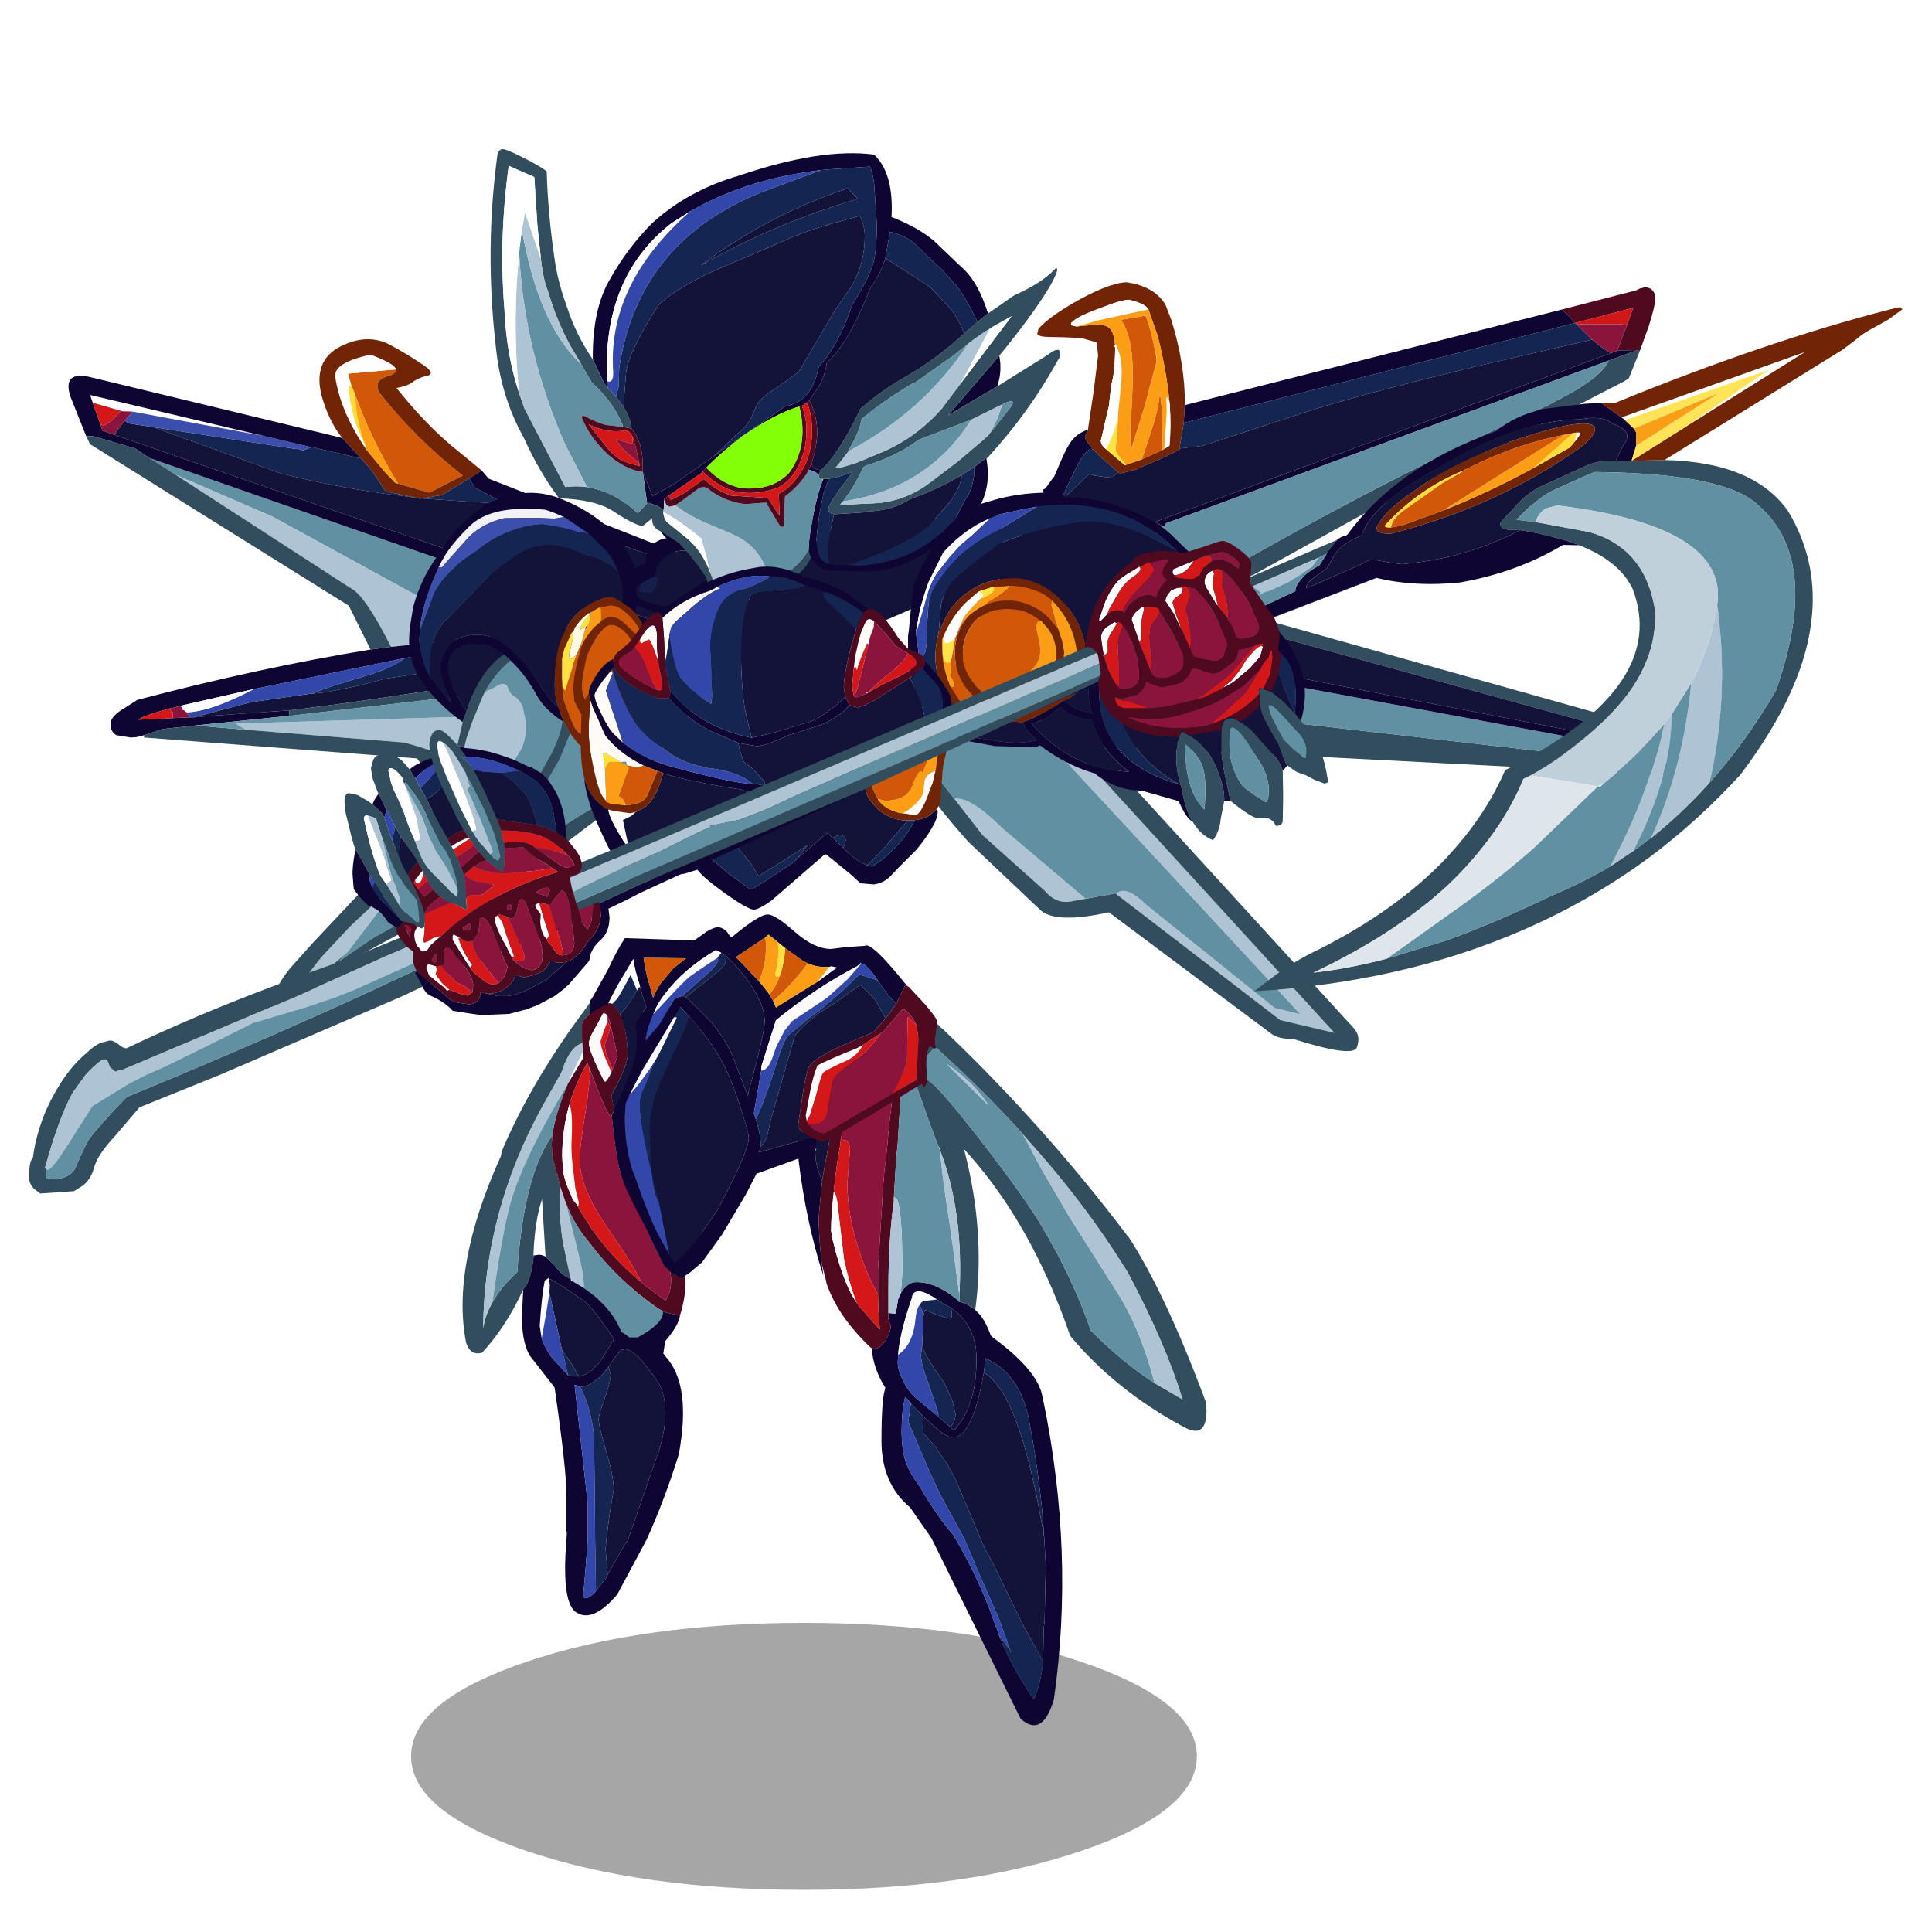 <svg xmlns:ffdec="https://www.free-decompiler.com/flash" xmlns:xlink="http://www.w3.org/1999/xlink" ffdec:objectType="frame" height="90" width="90" xmlns="http://www.w3.org/2000/svg"><use ffdec:characterId="31" height="83" transform="translate(.1 5.35)" width="88.75" xlink:href="#a"/><defs><g id="a" transform="translate(-.1 -5.35)"><use ffdec:characterId="2" height="34.45" transform="translate(19.15 75.6) scale(.361)" width="101.4" xlink:href="#b"/><use ffdec:characterId="4" height="90.5" transform="translate(37.2 47.7) scale(.361)" width="52.65" xlink:href="#c"/><use ffdec:characterId="6" height="79.1" transform="translate(21.55 46.7) scale(.361)" width="33.95" xlink:href="#d"/><use ffdec:characterId="8" height="46.95" transform="translate(27.5 42.6) scale(.361)" width="44.75" xlink:href="#e"/><use ffdec:characterId="10" height="99.2" transform="translate(42.2 13.15) scale(.361)" width="104.8" xlink:href="#f"/><use ffdec:characterId="12" height="86.75" transform="translate(3.182 15.8) scale(.361)" width="87.95" xlink:href="#g"/><use ffdec:characterId="18" height="62.15" transform="translate(22.85 6.95) scale(.361)" width="73.5" xlink:href="#h"/><use ffdec:characterId="20" height="41.3" transform="translate(19.05 22.95) scale(.361)" width="31.4" xlink:href="#i"/><use ffdec:characterId="22" height="44.85" transform="translate(42.3 22.95) scale(.361)" width="54.15" xlink:href="#j"/><use ffdec:characterId="24" height="44.25" transform="translate(27.05 26.4) scale(.361)" width="47.8" xlink:href="#k"/><use ffdec:characterId="26" height="114.55" transform="translate(1.35 14.3) scale(.361)" width="241.75" xlink:href="#l"/><use ffdec:characterId="28" height="36.8" transform="translate(16.05 34) scale(.361)" width="34.2" xlink:href="#m"/><use ffdec:characterId="30" height="25.3" transform="translate(50.55 25.2) scale(.361)" width="25.35" xlink:href="#n"/></g><g id="u" fill-rule="evenodd"><path d="M22.8 36.9q1.25 1.1 2 3.3l.2.2q5.85 4.3 6.45 7.6l.05.25.05.2q4.1 19.75 1.4 38.7-1.4 4.75-4 2.75l-.3-.25-11.5-23.3-2.75-3.95q-3.7-3.1-3.7-8.6 0-5.2.45-6.65l.05-.2q-1.6-2.55-1.75-5.1l.45.05q.65 0 1.4-1.2.6-1.05.6-1.7l-.3-.9v-.8l.95.1.3-1.9.35-.75q.5-1 1.55-1.4 2.75-.3 6 2.45-.1-.05-.1.05h.15q1.1.3 2 1.05M3 30.95l.2 1.55Q.95 25.5 0 17.55v-.1h.05q.2-2.45.7-4.5Q1.6 9.8 3.9 7.3 7.35 3.5 12.35 3l1-.1.15.7-.1.3q-2.15.65-4.4 1.65l-1.55.7-.35-.85-.45 1.45-1.3.65-.4 1.1q-1.3 2.75-2.3 5.55l-.45 1.3-.05.65v.05l.05-.05v.25l-.05.1.05.95q.15 1.25.85 2.85L3 20.7l-.4 4.2q0 2.15.3 5.1l.1.95m16.7 5.7-.3-.15-1-.6-.55-.35q-2.6-1.75-3.15-.55l-.05.3q-1.6 4.6-1.8 7.4v.25l-.05.65q0 1.1.7 2.45.65 1.4 1.8 2.35l2.7 2.25L19.55 52l.5.45q3-3.2 2.9-9.4 0-4.05-3.25-6.4m-5.2 12.3-.75-.85-.2 1.05q-.25 1.25-.25 3.65.05 2.4.6 3.9.5 1.3 1.6 2.8l.1.15q2.65 4.45 4.4 6.3l.05.15.3.5q3.1 5.3 5.1 11.15l.1.15.3.95q1.5 3.9 4.5 8.3.9-1.85 1.2-4.9l.1-4.35.1-.9.15-7.15-.2-3.6-.2-2.7Q31 58 29.9 52l-.05-.25q-1-6.45-5.7-8.6L23.9 45q-1.45 8.35-4 8.35-.85 0-2.7-1.7l-1.1-1-1.6-1.7" fill="#0e0532"/><path d="m9.45 41.85-.1-.05q-4.3-4.05-5.75-8.35l-.05-.3-.55-2.2-.1-.95q-.3-2.95-.3-5.1l.4-4.2.05-.45.05-.35.1-.6L5.3 7.95l.05-.45 1.3-.65.45-1.45-1.65 9.5-.05.55q-.6 3.35-.85 6.1v.1Q4.2 24.6 4.2 26.7l.2 1.2.2.7.15.65q1.3 4.7 2.7 6.65l.3.45 2.75 3.1q-.2-1.8-.25-4.6v-3.2l.05-.65.6-9.85.2-2.45.2-1.35.05-.7.05-.35q.7-8.95 2-12.4l.1-.3-.7 11.85-.2 1.9-.3 5.05v.5l-.05.3q-.65 4.9-.65 10.75v4.15l.3.9q0 .65-.6 1.7-.75 1.2-1.4 1.2l-.45-.05" fill="#4f0a20"/><path d="m45.95 46.35 3.6 2.1q-2.15-7.1-7.05-16.35l-.7-1.1q-4.35-6.95-10.3-13.85l-2.55-2.9-.15-.2Q24.15 8.9 18.55 3.8l-.75-.7-.05-.05v.05l-.25.05h-.05L15.4 5.5l1.2 1.65.3.25q1.5 1.05 6.8 7.9 5.75 7.45 7.8 11 3.85 6.55 6.05 12.8l.1.4q4.05 4.1 8.3 6.85M13.3 2.55 17.85.5l.05-.5.35.3.1.15.2.15Q25.2 6.9 31.5 14q5.65 6.35 10.95 13.35l.15.15q4.8 7.4 10 21.4.4 4.95-2.9 3.1l-.1-.05q-8.7-4.7-14.55-11.7-1.6-4.65-3.55-8.75-4.25-8.95-10.15-15.35l.05.2q2.75 10.6 1.4 20.55-.9-.75-2-1.05v-.1l-.05-.8q.6-10.5-2.45-18.55v-.3l-.25-.3-1.15-3.05-3.5-9.9-.1-.3" fill="#324e5e"/><path d="M45.95 46.35q-4.25-2.75-8.3-6.85l-.1-.4q-2.2-6.25-6.05-12.8-2.05-3.55-7.8-11-5.3-6.85-6.8-7.9l-.3-.25-1.2-1.65 2.05-2.35h.05l.25-.05v-.05l.05.05.75.7q5.6 5.1 10.25 10.25l.15.2L31.5 19l3.45 5.9L41 34.45q3.05 4.7 4.95 11.9M13.35 2.9v-.1l-.1-.25-.05-.25.1.25.1.3 3.5 9.9 1.15 3.05.25.6q.05 2.1 1.35 10.4l1.1 8.15.05.8v.1l-.05-.05q-3.25-2.75-6-2.45-1.05.4-1.55 1.4l.05-.65.15-2.05q0-9.65-1-9.65h-.1l.3-5.05.2-1.9.7-11.85-.15-.7m11.15 7.6q-1.75-2.85-5.4-5.35l5.4 5.35" fill="#6190a3"/><path d="m7.1 5.4.35.85L9 5.55q2.25-1 4.4-1.65-1.3 3.45-2 12.4l-.05.35-.05.7-.2 1.35-.2 2.45-.6 9.85-.05.6v3.25Q9.1 33 8 29.8q-1.7-4.9-1.7-9.2l.35-4.55-.15-.6-.3-.4-.75-.15L7.1 5.4" fill="#8b143c"/><path d="m5.45 14.9.75.15.3.4.15.6-.35 4.55q0 4.3 1.7 9.2 1.1 3.2 2.25 5.05.05 2.8.25 4.6l-2.75-3.1-.3-.45q-1.05-2.85-1.6-5.65L5.2 24.7q-.2-2.6-.65-3.05v-.1q.25-2.75.85-6.1l.05-.55" fill="#d41719"/><path d="m28.95 14.25 2.55 2.9q5.95 6.9 10.3 13.85l.7 1.1q4.9 9.25 7.05 16.35l-3.6-2.1q-1.9-7.2-4.95-11.9l-6.05-9.55L31.5 19l-2.55-4.75M18.3 16.4q3.05 8.05 2.45 18.55l-1.1-8.15q-1.3-8.3-1.35-10.4m-6 6h.1q1 0 1 9.65l-.15 2.05-.05.65-.35.75-.3 1.9-.95-.1v-3.35q0-5.85.65-10.75l.05-.3v-.5m12.2-11.9-5.4-5.35q3.65 2.5 5.4 5.35" fill="#aec3d3"/><path d="M4.55 21.65q.45.45.65 3.05l.65 5.55q.55 2.8 1.6 5.65-1.4-1.95-2.7-6.65l-.15-.65-.2-.7-.2-1.2q0-2.1.35-5.05m8.3 21.05q.2-2.8 1.8-7.4l.05-.3q.55-1.2 3.15.55l-1.7.2q-.35.15-.6.6-.35.55-.45 1.65-.3 3.35-2.25 4.7" fill="#fbfbfc"/><path d="M2.2 16.1h-.05l.05-.65.45-1.3q1-2.8 2.3-5.55l.35-.65L3.2 19.3l-.1.6-.05.35q-.7-1.6-.85-2.85l-.05-.95.05-.1.1-.2-.1-.05m17.5 20.55q3.25 2.35 3.25 6.4.1 6.2-2.9 9.4l-.5-.45q.7-.6.7-1.7l-.45-1.8-1.05-2.3q-2.75-3.7-2.8-4.9l.15-2.5v-1l.2-.9 1.45.6 1.55.5h.4l.1-.4-.1-.95m-3.6 14 1.1 1q1.85 1.7 2.7 1.7 2.55 0 4-8.35 4.55 2.5 7.6 20.1l.2 1.15.2 3.6-.15 7.15-.1.9-.1 4.35-.8-1.45-1.9-3.45-2.6-5.35q-1.7-3.6-2.15-4.15l-.55-1.25-1.25-3-2.05-4.85-1.05-1.95-1.75-2.5-1.3-1.4q-.25-.4-.05-2.25" fill="#131339"/><path d="m17.85 35.55.55.35 1 .6.3.15.1.95-.1.4h-.4l-1.55-.5-1.45-.6-.2.9q-.15-1.2-.55-1.45.25-.45.6-.6l1.7-.2M19.55 52 18 50.65l.05-.3-1.1-3.4q-1.15-3-1.15-4.2l.15-1.45q.05 1.2 2.8 4.9l1.05 2.3.45 1.8q0 1.1-.7 1.7m-5.05-3.05 1.6 1.7q-.2 1.85.05 2.25l1.3 1.4 1.75 2.5 1.05 1.95 2.05 4.85 1.25 3 .55 1.25q.45.55 2.15 4.15l2.6 5.35 1.9 3.45.8 1.45q-.3 3.05-1.2 4.9-3-4.4-4.5-8.3l1.5 2.05-1.5-4.15-3.05-6.95-.1-.3-1.25-2.9-.4-.8-2.6-4.75-.7-1.45-.9-1.95-2.7-6.3.35-2.4M23.9 45l.25-1.85q4.7 2.15 5.7 8.6l.05.25q1.1 6 1.6 11.55l.2 2.7-.2-1.15Q28.45 47.5 23.9 45m3.45 35.9.05.15h.1l-.15-.15" fill="#152552"/><path d="m18 50.65-2.7-2.25q-1.15-.95-1.8-2.35-.7-1.35-.7-2.45l.05-.65v-.25q1.95-1.35 2.25-4.7.1-1.1.45-1.65.4.25.55 1.45v1l-.15 2.5-.15 1.45q0 1.2 1.15 4.2l1.1 3.4-.05.3m7.85 28.2-.3-.95-.1-.15q-2-5.85-5.1-11.15l-.3-.5-.05-.15q-1.75-1.85-4.4-6.3l-.1-.15q-1.1-1.5-1.6-2.8-.55-1.5-.6-3.9 0-2.4.25-3.65l.2-1.05.75.85-.35 2.4 2.7 6.3.9 1.95.7 1.45 2.6 4.75.4.8 1.25 2.9.1.3 3.05 6.95 1.5 4.15-1.5-2.05" fill="#3347aa"/></g><g id="v" fill-rule="evenodd"><path d="M7.8 37.1Q5.5 42 2.5 45.2 1 45.6.45 43.9q-1.95-9.85 4.5-24.1l.1-.6q3.3-7.8 9-15.9l2.4-3.3v1.45q-.95.75-1.05 1.35v2l.05.45q-.8.25-1.4 1.05-.75 1-1.3 2.75L10.3 13.4Q2.8 27.05 2.65 42.05q.25-1.7 1.2-3.35 1.1-2 3.2-3.9.8-12.4 4.55-17.7l-.1 1.1.05 1.45.55 2.3.15.25.2 1 .1.35v.15l-.05 1.1q0 3.6.5 6.4l.95 4.45q-1.15-.4-2.1-1.75l-1.15-1.1-.15-2.45-.3-4.95q-.9 2.55-1.1 6.9v.55q-.25 2.45-.95 3.7l-.1.1-.2.25-.05.1-.05.05v.05" fill="#324e5e"/><path d="M13.95 35.65 13 31.2q-.5-2.8-.5-6.4l.05-1.1.05.05.75 2.2 1.4 5.7q.95 3.5.9 5.2l-1.5-.9-.2-.3M3.85 38.7q-.95 1.65-1.2 3.35.15-15 7.65-28.65l2.45-4.35q.55-1.75 1.3-2.75.6-.8 1.4-1.05l.1 1.05-1.5 3.05-.45 1.1q-6 10.05-7.5 15.7Q5.05 30.1 3.85 38.7" fill="#aec3d3"/><path d="m12.55 23.55-.1-.35-.2-1-.15-.25-.55-2.3-.05-1.45.1-1.1q.25-2.25 1.6-5.7l.4-.95.45-.75 1.55-2.6-.05-.8-.1-1.05-.05-.45v-2q.1-.6 1.05-1.35l.35-.35q1.05-.7 1.9-.95l.35-.1.15.05h.05q.6.5 1.05 1.35v.05l.2.45.45 1.55q.35 1.55.35 3.2 0 1.45-1.95 5l-.15.35.1.45.2.9v.65l-.25.45-.2.05q-.25 0-1.1-2.05l-.45-1.1-1.2-3.1-.1-.2-.05-.05V8l-.05-.25q-1.35 2.45-2.05 4.6l-.2.6-.05.2-.05.1q-.9 3.2-.9 6.6l.1 1.85q.25 1.5 1 3.05l.25.65.6.75.1.2q3 5.45 8.2 9.8l.3.25.35.3.1.05 2.35 1.7q.75-1.1.7-2.85l-.1-.9.6.4.8.4.35-.2.15-.15q.3 2.1-.65 5.25L26.2 40l-.35-.15-.2-.1-.1-.1-.15-.05q-5.35-3.65-9.15-8.75-1.8-2.1-2.9-4.9l-.75-2.2-.05-.2m6.1-21.9q-.2-.25-.35-.25h-.1l-.1.05-.6 1.15-.65 1.15q-.55 1-.55 1.5 0 1 1.9 4.75l.15.2h.05q.2 0 .8-1.2l.05-.2.1-.15L20 6.9l-1.05-4.6-.3-.65" fill="#4f0a20"/><path d="M19.2 9q-.6 1.2-.8 1.2h-.05l-.15-.2q-1.9-3.75-1.9-4.75 0-.5.55-1.5l.65-1.15.6-1.15.1-.05.4.35.1.4v.3l-.45 1.15L17.8 5q0 .65.55 2l.85 2m-5.45 4.25.05-.05q.4.9.3 3.85-.15 2.05.1 3.95l.35 3 .45 1.85-.1.5-.1-.2-.6-.75-.25-.65q-.75-1.55-1-3.05l-.1-1.85q0-3.4.9-6.6m-3.55 30.1-.25-1.6q.25-3.9.65-5.85l.2-.15.25-.15q.05-.15.1.05l.1.85-.05.95-.45 2.85-.55 3.05" fill="#fbfbfc"/><path d="m18.65 1.65.3.65L20 6.9l-.65 1.75q-1-2.25-1-3.05 0-.3.35-1.15l.35-1.25-.35-.75v-.3l-.1-.4.05-.1M16.3 8.3l1.2 3.1.45 1.1q.85 2.05 1.1 2.05l.2-.05q.55 5.85 1.35 8.25l2.85 5.95 2.5 5.15.85.85.1.9q.05 1.75-.7 2.85l-2.35-1.7-.1-.05-.35-.3-.3-.25q-.95-2.05-4.45-7.15-3.55-5.05-3.55-8.85 0-1.3.7-5.7l.3-1.95.35-3.1-.15-1.1" fill="#8b143c"/><path d="m19.35 8.65-.1.15-.05.2-.85-2q-.55-1.35-.55-2l.45-1.4.45-1.15.35.75-.35 1.25q-.35.85-.35 1.15 0 .8 1 3.05m-5.55 4.5.05-.2.2-.6q.7-2.15 2.05-4.6l.05.25v.05l.05.05.1.2.15 1.1-.35 3.1-.3 1.95q-.7 4.4-.7 5.7 0 3.8 3.55 8.85 3.5 5.1 4.45 7.15-5.2-4.35-8.2-9.8l.1-.5-.45-1.85-.35-3q-.25-1.9-.1-3.95.1-2.95-.3-3.85v-.05" fill="#d41719"/><path d="M11.6 17.1q-3.75 5.3-4.55 17.7-2.1 1.9-3.2 3.9 1.2-8.6 2.25-12.55 1.5-5.65 7.5-15.7l-.4.95q-1.35 3.45-1.6 5.7m1.75 8.85q1.1 2.8 2.9 4.9 3.8 5.1 9.15 8.75l.15.05.1.1.2.1v.1q0 1.5-3.25 3.25h-1.1l-.5-.4-.5-.3q-1.35-3.3-4.85-5.65.05-1.7-.9-5.2l-1.4-5.7" fill="#6190a3"/><path d="M7.8 37.1v-.05l.05-.05.05-.1.2-.25.1-.1q.7-1.25.95-3.7v-.2l.65-.1q.5 0 .9.25l1.15 1.1q.95 1.35 2.1 1.75l.05.25.15.05 1.5.9q3.5 2.35 4.85 5.65l.5.3.5.4h1.1q3.25-1.75 3.25-3.25v-.1l.35.15 1.85.4q-.15 1.25-1.9 3.3l-.25 1.6.3.4q3.35 3.65 1.7 12.6-1.8 5.8-4.15 11l-3.8 7.1q-3.05 3.55-5.1 2.4-2.15-.95-1.45-9.5l.05-.85-.05-.25v-4.65q0-3.3-1.5-13.65l-.05-.25-3.2-4.1q-1-1.8-1-4.95l.15-3.2v-.3M26.45.55l1.1-.25q12.3 9.8 1 35l-.35.2-.8-.4q9.85-22.95-.95-34.55m-7.75 73.3L21 69.8l.3-.35 3.8-10.95.05-.05q1.85-5.55.35-8.95l-.6-1-1.5-1.95q-1.55-1.8-2.4-1.8h-.1l-.5.1-.85 1.1-.75 1.1-.85 1.05q-1.6 1.5-2.7 1.5h-.1l-.05-.1h-.05l-.6-.15 1.7 15.35v4.6l-.25 3.3-.35 4.1q.5.55 1.65-.75l.25-.35.45-.6.55-.6.25-.55M15 48.25q1.5-.2 2.9-2.15l1.55-2.5.05-.2q-2.7-4.05-3.9-4.95l-2.7-1.8q-1.5-.95-1.75-1-.05-.2-.1-.05l-.25.15-.2.15q-.4 1.95-.65 5.85l.25 1.6q.4 1.2 1.25 2.4l2.15 2.35 1.1.15h.3" fill="#0e0532"/><path d="m20.5 1.95 5.95-1.4q10.8 11.6.95 34.55l-.6-.4-.85-.85-2.5-5.15-2.85-5.95q-.8-2.4-1.35-8.25l.25-.45v-.65l-.2-.9-.1-.45.15-.35q1.95-3.55 1.95-5 0-1.65-.35-3.2l-.45-1.55m-1.7 45.1.75-1.1.85-1.1.5-.1h.1q.85 0 2.4 1.8l1.5 1.95.6 1q1.5 3.4-.35 8.95l-.05.05-3.8 10.95-.3.35-2.3 4.05v-.3l-.25-3 .1-1.25.4-3.15.55-3.35q0-1.5-.95-4.85-1-3.35-1-4.15 0-.55.8-2.75.75-2.15.75-3.1l-.25-.85-.05-.05m-7.65-11.4q.25.05 1.75 1l2.7 1.8q1.2.9 3.9 4.95l-.05.2-1.55 2.5q-1.4 1.95-2.9 2.15l-.8-1.4-1.35-1.95-.15-.6-1.5-6.85.05-.95-.1-.85" fill="#131339"/><path d="M17.2 75.95q-1.15 1.3-1.65.75l.35-4.1.25-3.3v-4.6l-1.7-15.35.6.15.1.1q1.4 2.55 1.8 6.35l.1 7.15.05 6.2.1 6.05v.6M13.6 48.1l-2.15-2.35q-.85-1.2-1.25-2.4l.55-3.05.45-2.85 1.5 6.85.15.6.75 3.2" fill="#3347aa"/><path d="m18.8 47.05.05.05.25.85q0 .95-.75 3.1-.8 2.2-.8 2.75 0 .8 1 4.15.95 3.35.95 4.85l-.55 3.35-.4 3.15-.1 1.25.25 3v.3l-.25.55-.55.6-.45.6-.25.35v-.6l-.1-6.05-.05-6.2-.1-7.15q-.4-3.8-1.8-6.35h.1q1.1 0 2.7-1.5l.85-1.05m-3.8 1.2h-.3l-1.1-.15-.75-3.2 1.35 1.95.8 1.4" fill="#152552"/></g><g id="w" fill-rule="evenodd"><path d="m29.35 8.65 2.45-1.8-.65-.15-.3.05q-1.45.15-2.8-.45l-.6-.3-2.3-1.65-1-.8L24 3.4l-.95-.75L23 2.6l-.25.2-.15.15-3.8 2.55 2.95 3.1.5.6.85 1.1.05.1.45.75.35.85 4.9-3.05h.05l.45-.3m5.6-2.35h-.05q-.05-.15-.05 0v.05l-.35.25v.05q-5.35 2.75-10.55 7L22.1 19.5l-.05.65-.95 5.5.25.75q.75 2.45.6 3.6l-.05.25-.2.45 6.8-1.9.2.05.55.25-.2 1.15-2.2 1.35v-.1l-5.4 1.95-1.4 2.7L17 41.3l-2.6 3.6-1.6 1.35-.55.35-.5.35-1.4-.8-.85-.85L7 40.15Q4.65 35.7 4.15 34.2q-.8-2.4-1.35-8.25l.25-.45v-.15l2.15-5.1Q6 18.15 6 16l-.15-1.75q.1-.6 1.4-2.3l-.05-.05-.75-2.4-.05-.25V9.2q-.7-2.1-.85-3.45l-2 3.35-1.1 2.1-.2.4q-.85.25-1.9.95L0 12.9v-1.8l.25-.35 2-3.6Q3.6 4.25 4.4 3.2l.05-.15 8.95.3 1.55-1.1q.95-.6 1.5-.6.6 0 1.15.55l.5.7h.2Q21.75 0 22.9 0q.95 0 3.5 2.25 2.5 2.2 4.65 2.2l2.05-.25 2.3-.15q.8-.65 5.3 4.95l-1.2 2.45q-.8-.55-2.15-2.55l-.25-.35V8.5q-1.45-2.1-2.15-2.2M8.1 10.75Q8.5 9.7 9.15 8.8l1.55-1.85 1.65-1.3L6.9 5.6q.05.75.45 2.5l.75 2.65m0 2.15-.35.85q-.5 1.3-.65 2.55l1.85-2.15 1.85-3.2.65-.35.35-.05h.35l.2.15.25.2 3.05 3.05q1.6 1.95 2.55 3.95l1.95 5.05.2.45.05-.4q2.1-7.75 2.1-9.2 0-2.35-2.45-5.65-1.3-1.7-2.4-2.6l-.1-.2-.15-.1h-.1l-.4-.3-.7-.35Q12.1 7 9.75 10.1q-1.1 1.35-1.65 2.8m4.6.2-1.1-1.15-.8 1.3-1.6 2.7-2.5 4.15L5 23.4l-.05.15-.3.6-.1.3-.1 1.6v.1q0 2.6.5 5.05l.35 1.45.5 1.3q1.65 4.8 3 7.45l1.4 2.5.2.4.4.6q.95-.5 2.95-2.95l2.7-3.85 2.4-4.75q1.6-3.5 1.6-4.5l-.1-.7q-1.4-5-2.65-7.75-1.65-3.6-4.95-7.25v-.1l-.05.05" fill="#0e0532"/><path d="m30.85 6.75.3-.05.65.15-2.45 1.8 1.5-1.9m4.05-.45v.1l-1.7 1.95-2.65 2.4-4.5 3-1 1.25L24 17.05l-.6 1.7q-.6 1.4-1.35 1.4l.05-.65 1.85-5.85q5.2-4.25 10.55-7V6.6l.35-.25V6.3q0-.15.05 0M2.45 11.2l1.1-2.1 2-3.35Q5.7 7.1 6.4 9.2v.05l-.1.1v.05l-.15.1-.15.25-.8-1.95-.75 1.4-.95 1.65-.7.7-.05-.1-.15.05-.15-.3m32.7 5.65q-.55 1.2-1.95 1.95-2.2.95-3.1 1.55-.25.25-.55 1.4l-.55 2-.65 2.15-.45.8-.1-.75.55-3.05q.4-2.1.95-3.4 1.1-.65 5.1-2.25l.75-.4M16.4 5.55v.05l-.7.45Q13.6 7.45 12.85 8q-.55.4-2.75 2.75l-2 2.15q.55-1.45 1.65-2.8Q12.1 7 16.2 4.6l.7.35-.5.6m-5.6 7.7h.35v.15L8.9 17.95l-.5.9-.85 1.3-1.4 1.9L5 23.4l1.7-3.3 2.5-4.15 1.6-2.7" fill="#fbfbfc"/><path d="m23.6 11.15-.45-.75-.05-.1q.85-.95 1.35-2.4.55-1.5.7-3.55L27.45 6l.6.3q-1.9 2.65-4.45 4.85M21.75 8.6 18.8 5.5l3.8-2.55q.3 3.25-.85 5.65M8.1 10.75 7.35 8.1q-.4-1.75-.45-2.5l5.45.05-1.65 1.3L9.15 8.8q-.65.9-1.05 1.95" fill="#d15808"/><path d="m34.9 6.4.05-.1q.7.1 2.15 2.2l-2.2-.7-.15-.1-2.05 2-3.2 2.75q-1.3.9-2.45 1.9l-1.4 1.15q-.65.4-1.95 4.75-1.3 4.05-2.35 6.15l-.25-.75.95-5.5q.75 0 1.35-1.4l.6-1.7L25.05 15l1-1.25 4.5-3 2.65-2.4 1.7-1.95M12 10.55h-.2l-.35.05-.65.35-1.85 3.2L7.1 16.3q.15-1.25.65-2.55l.35-.85 2-2.15Q12.3 8.4 12.85 8q.75-.55 2.85-1.95l.7-.45v-.05l.1.2q0 .8-2.2 2.6L12 10.4v.15m-3.6 8.3-1.25 3.1Q6.4 23.4 6.4 24.5q0 2.35 1.4 8.4l.15.55q.25 2.6.9 3.65l1.35 6.8-1.4-2.5q-1.35-2.65-3-7.45l-.5-1.3-.35-1.45q-.5-2.45-.5-5.05v-.1l.1-1.6.1-.3.3-.6.05-.15 1.15-1.35 1.4-1.9.85-1.3" fill="#3347aa"/><path d="m29.25 29.1-.55-.25-.2-.05-.25-.15q-1.3-.75-1.45-1.3l.05-.45.5-3.3q.3-2.3.8-3.8.25-.85 3.2-2.35.65-.35 3.95-1.75l.85-.35.4-.2 1.5-1.7.05-.05.4-.5 1-1.45L40.7 9l.15.2.25.15 2.1 2.25q1.55 1.8 1.55 2.25v.3l-.2 1.35q-.15.75-.05 1.4l.1.25v.1l-.25.05-.45-.3-.1-.1q-.45.9-.45 2.4l.1 2.1v.2l-.35.75-.35-.5-6.25 3.85-4.05 2.4-.05.1-1.6 1 .05-.2-.8.35-.8-.25m8.15-13.7-2.25 1.45-.75.4q-4 1.6-5.1 2.25-.55 1.3-.95 3.4l-.55 3.05.1.75.15.3.7.75q.7.45 1.5.5l.2-.1q5.2-3.1 8.25-4.85.15-.15.35-.2 2.15-1.3 3.05-1.75v-.15l.1-2.35.15-2.85-.3-1.75-.2-.45q-.7-1.2-1.5-1.65l-2.5 2.9-.45.35" fill="#4f0a20"/><path d="m36.5 25.7-4.1 2.5.05-.1 4.05-2.4M28.05 27l.85.05q1.45 0 1.75-1.9.5-3.35.75-3.95.2-.55 2.6-2.25 2.15-1.6 3.4-3.55l.45-.35 2.5-2.9q.8.45 1.5 1.65l.2.45-.95-.95h-.15l-.1 5.55q-.1.85-.95 2.45l-.85 1.8q-.2.05-.35.2-3.05 1.75-8.25 4.85l-.2.1q-.8-.05-1.5-.5l-.7-.75" fill="#8b143c"/><path d="m35.15 16.85 2.25-1.45q-1.25 1.95-3.4 3.55-2.4 1.7-2.6 2.25-.25.6-.75 3.95-.3 1.9-1.75 1.9l-.85-.05-.15-.3.45-.8.65-2.15.55-2q.3-1.15.55-1.4.9-.6 3.1-1.55 1.4-.75 1.95-1.95m6.9-2.6.3 1.75-.15 2.85-.1 2.35v.15q-.9.45-3.05 1.75l.85-1.8q.85-1.6.95-2.45l.1-5.55h.15l.95.95" fill="#d41719"/><path d="M21.35 26.4q1.05-2.1 2.35-6.15 1.3-4.35 1.95-4.75l1.4-1.15q1.15-1 2.45-1.9l3.2-2.75 2.05-2 .15.1 2.2.7v.05l.25.35q1.35 2 2.15 2.55l-1 1.45-.4.5-.55-1-.8-1.4-.95-1-.95-.9q-.15 0-2.8 2l-2.5 1.6q-1.95 1.45-3 2.75l-.2.3-3.1 10.9-.4 1.8q-.2.9-.9 1.55.15-1.15-.6-3.6M6 9.75h.05l-.55.95-1.05 1.5-.6.7q-.45-.85-1.05-1.35l.7-.7.95-1.65.75-1.4.8 1.95m6 .8v-.15l2.3-2.05q2.2-1.8 2.2-2.6l-.1-.2.5-.6.4.3h.1l.15.1v.2q0 .9-.85 1.6L14.95 8.6 13.4 9.8l-1.05.9-.2-.15H12m-3.6 8.3.5-.9 2.25-4.55v-.15h-.35l.8-1.3 1.1 1.15.05.05q-.15 1.05-2.55 5.9-2.55 5.2-2.55 8.7l.25 5.15.05.55.55 2.2.35 1.45q-.65-1.05-.9-3.65l-.15-.55q-1.4-6.05-1.4-8.4 0-1.1.75-2.55l1.25-3.1" fill="#152552"/><path d="m6.45 9.5.75 2.4.05.05q-1.3 1.7-1.4 2.3L6 16q0 2.15-.8 4.25l-2.15 5.1v-.5l-.3-1.35.15-.35q1.95-3.55 1.95-5 0-1.65-.35-3.2l-.65-2v-.05l.6-.7 1.05-1.5.55-.95.1-.25.15-.1v-.05l.15.15m22.6 20.75.2-1.15.8.25.8-.35-.05.2-1.75 1.05m-.55-1.45-6.8 1.9.2-.45.05-.25q.7-.65.9-1.55l.4-1.8 3.1-10.9.2-.3q1.05-1.3 3-2.75l2.5-1.6q2.65-2 2.8-2l.95.9.95 1 .8 1.4.55 1-.05.05-1.5 1.7-.4.2-.85.35q-3.3 1.4-3.95 1.75-2.95 1.5-3.2 2.35-.5 1.5-.8 3.8l-.5 3.3-.05.45q.15.55 1.45 1.3l.25.15M17.65 5.55q1.1.9 2.4 2.6 2.45 3.3 2.45 5.65 0 1.45-2.1 9.2l-.05.4-.2-.45-1.95-5.05q-.95-2-2.55-3.95L12.6 10.9l-.25-.2 1.05-.9 1.55-1.2 1.75-1.45q.85-.7.85-1.6h.1m-9.7 27.9-.05-.55-.25-5.15q0-3.5 2.55-8.7 2.4-4.85 2.55-5.9 3.3 3.65 4.95 7.25 1.25 2.75 2.65 7.75l.1.7q0 1-1.6 4.5l-2.4 4.75-2.7 3.85q-2 2.45-2.95 2.95l-.4-.6-.2-.4-1.35-6.8-.35-1.45-.55-2.2" fill="#131339"/><path d="m24.15 3.55 1 .8Q25 6.4 24.45 7.9l-.3.15q-.3 0-.3-.4l.25-.85.2-1.95-.05-.85-.1-.45" fill="#ffe240"/><path d="m29.35 8.65-.45.3h-.05L23.95 12l-.35-.85q2.55-2.2 4.45-4.85 1.35.6 2.8.45l-1.5 1.9M23.1 10.3l-.85-1.1-.5-.6q1.15-2.4.85-5.65l.15-.15.25-.2.05.05.95.75.15.15.1.45.05.85-.2 1.95-.25.85q0 .4.3.4l.3-.15q-.5 1.45-1.35 2.4" fill="#fb9d15"/></g><g id="x" fill-rule="evenodd"><path d="m20.7 59 34.6 37.85-7-1.65-21.15-16.25q1.15-1.3 3.95 1.45l16.5 13.25 3.3.8L12.55 53.1 20.7 59m2.5 20.55-1.65.3q-2.1.5-3.6-1.3l-8.05-7.2-3.65-4.7q1.95-.4 6.2 3.8l10.75 9.1" fill="#aec3d3"/><path d="m23.3 38.95-.1-1.9L97.45 57.9l.8 5.65-73.8-3.8 33.3 36.45q1 1.05.45 2.5-.4 1.4-8.2-1.05-1.9 0-2.8-.65l-21-15.7q-6.6 1.45-8.7-.15L8.05 72.2Q3.25 66.8.9 62.95l-.05-.05L2 61.2l4.25 5.45 3.65 4.7 8.05 7.2q1.5 1.8 3.6 1.3l1.65-.3 3.85-.7.1.1L48.3 95.2l7 1.65L20.7 59l-8-6.1.4-.25 82.8 9.45-.15-1.55-.1-.8-.1-.9-72.25-19.9m-10.65 13.9-.25-.2.2-.1.4.05-.35.25" fill="#324e5e"/><path d="m95.75 60.55.15 1.55-82.8-9.45-.4.25-1.25.7 1.2-.75.35-.25-.4-.05.95-.3 8-5.45.05-.4 1.2-.75h.05v.05l-1.3 1.1q3.85.4 7.6 1.35l3.4.7 63.2 11.7m-68.6 18.4-.1-.1-3.85.7-10.75-9.1q-4.25-4.2-6.2-3.8L2 61.2 3.55 59l9-5.9L50.9 94.45l-3.3-.8L31.1 80.4q-2.8-2.75-3.95-1.45" fill="#6190a3"/><path d="m23.3 38.95 72.25 19.9.1.9-72.8-14.1h-.05l-1.05-.2 1.55-6.5" fill="#131339"/><path d="m95.65 59.75.1.8-63.2-11.7-3.4-.7q-3.75-.95-7.6-1.35l1.3-1.1v-.05l72.8 14.1M21.6 46.4l.15-.95 1.05.2-1.2.75" fill="#0e0532"/><path d="m84.7 3.5 7.95-2.05.8-.2.9-.25.35-.2.65-.15q.6 0 .95.35.4.4.4 1 0 1.05-.85 3.7l-.8 2.2-.3.85h-.35l-2.6.05 1.25-3.3.8-2.2-7.5 1.95L84.7 3.5" fill="#4f0a20"/><path d="M23.5 19v-.05l.7-4.7.6-4.8-.15-1.55-.05-.15-1.95-.55-2.1-.1-2.3-.05q-1.3-.05-1.3-.45l.1-.3q-.1-.3 1.1-1.3 1.4-1.15 3.5-2.35Q26.1.1 28.45 0q3.6.5 5.05 2.9l.75 1.95q1.8 5.8 1.75 11l-.15 2.3-.55 3.3v.15l-1.7.85-.55.25-.1.05-1.3.55-1.6.7q-.15.05-.15.1l-2.1.55-.35-.05-.05-.05-.2-.2-2.25-1.95-.4-.45-.45-.4-.05-.15q-.85-.9-.95-1.45l.4-.9V19m7.8-15.5-.3-.35q-.55-.5-2.2-.9-1.1.05-3.35.95-3.4 1.2-4.05 2h-.05l-.05.2.05.15.4.1.35.05 2.5-.25q1.3 0 1.8.6.45.55.6 2.05l-.15.1.15.2v.65l-.1 2.2-.2 1.15v.05l-.05.15q-.2.85-.45 3.35l-.5 2.1-.3 1.35-.25 1.05q0 .45.45.9l.25.2.05.05 2.35 2 .2-.05 2-.7 2.65-1.2.25-.15.65-.4q.25-2.4.05-5.3l-.05-.45q-.35-3.75-1.45-8.2l-.1-.35-1.15-3.3" fill="#722407"/><path d="m21.75 5.65-.4-.1-.05-.15.05-.2h.05q.65-.8 4.05-2 2.25-.9 3.35-.95 1.65.4 2.2.9l.3.35-6.4 1.4-2.8.8h-.15l-.2-.05M34 15.35l.05.45q.2 2.9-.05 5.3l-.65.4v-.05l.3-4.8-.05-1.85q.3.15.4.55m-8.15 6.2-.25-.2q-.45-.45-.45-.9l.25-1.05.3-1.35.5-2.1q.25-2.5.45-3.35l.05-.15v-.05l.2-1.15.1-2.2V8.1l.1-.15.5 1.4q.35 1.45.2 3.35l-.25 2.75-.15 1.3v.45q-.35 1.95-1.55 4.35" fill="#fff"/><path d="M30.95 4.35q.45 1.05.9 3.05l.4 1.9.1.65-.05.45-1.5 5.65-1.7 5.4q-.15-1.05-.15-2.55l.1-1.45q.4-6.25.05-8.55-.35-2.7-1.35-4.05l3.15-.55.05.05m2.15 17.3-2.65 1.2.9-2.7q1.3-3.75 1.4-5.85.35 1.3.35 5.95v1.4" fill="#d15808"/><path d="m30.95 4.35-.05-.2h-.05l.05.15-3.15.55q1 1.35 1.35 4.05.35 2.3-.05 8.55l-.1 1.45q0 1.5.15 2.55l1.7-5.4 1.5-5.65.05-.45V9.5l-.1-.2-.4-1.9q-.45-2-.9-3.05m.35-.85 1.15 3.3.1.35q1.1 4.45 1.45 8.2-.1-.4-.4-.55l.05 1.85-.3 4.8v.05l-.25.15v-1.4q0-4.65-.35-5.95-.1 2.1-1.4 5.85l-.9 2.7-2 .7-.1-.1q-1.3-1.35-1.3-1.85l.15-1.4.2-3v-.45l.15-1.3.25-2.75q.15-1.9-.2-3.35l-.5-1.4-.1.15q-.15-1.5-.6-2.05-.5-.6-1.8-.6l-2.5.25 2.8-.8 6.4-1.4" fill="#fb9d15"/><path d="M2.4 57.55v-.05l13.75-27.25.65-1.1.3-.8.7-1.35-.15-.05.05-.2.3-.15 1.05-1.45h.05l1.15-2.65q.7-1.55 1.3-2.25.7-.8 1.95-1.25v.05l-.4.9q.1.55.95 1.45l.05.15-.15-.05q-.75 0-2 2.5l-1.2 2.45-.4.9h-.1l-6.2 10.55Q6 50.55 4.85 53.55l-2.2 3.75-.25.25M36 15.85 84.7 3.5l1.65 1.75-50.5 12.9.15-2.3M91.8 8.8l2.6-.05-3.7 1.35-57.15 21-.1.5-.3-.15-1.05-.5 58.85-21.8.8-.3.05-.05" fill="#0e0532"/><path d="m27.4 24.55.05.05.35.05 2.1-.55q0-.05.15-.1l1.6-.7 1.3-.55.1-.05.55-.25 1.7-.85v-.15l3-.35 13-4.25q6.25-2.1 22.3-6L88.55 7.4l1.05.85 1.35.9-58.85 21.8 1.05.5L2.65 57.3l2.2-3.75q1.15-3 9.2-15.65l6.8-10.5 2.8-2.65.7.2 1.5.2.8-.05.75-.55" fill="#131339"/><path d="m35.3 21.45.55-3.3 50.5-12.9.15.15 2.05 2-14.95 3.45q-16.05 3.9-22.3 6l-13 4.25-3 .35m-11.2.1.45.4.4.45 2.25 1.95.2.2-.75.55-.8.05-1.5-.2-.7-.2-2.8 2.65-6.8 10.5 6.2-10.55h.1l.4-.9 1.2-2.45q1.25-2.5 2-2.5l.15.05" fill="#152552"/><path d="m94.75 8.75-1.45 3.6-.55.4-3.7 1.9-1.15.6L59.2 29.8l-14.45 8-.2.05-2.25 1.3-19.05 9.75q8.85-4.75 17.65-9.55L4 58.15l-4 .75 2.05-1.05.25-.15.2-.1 38.1-19.95Q61.55 25.5 83 15.8l1-.55.35-.15.25-.15q5.15-2.7 6.1-4.85l3.7-1.35h.35" fill="#324e5e"/><path d="m0 58.9 1-.55 1.35-.8h.05l.25-.25 30.5-25.85.3.15.1-.5 57.15-21q-.95 2.15-6.1 4.85l-.25.15-.35.15-1 .55q-21.45 9.7-42.4 21.85L2.5 57.6l-.2.1-.25.15L0 58.9" fill="#6190a3"/><path d="m86.35 5.25 7.5-1.95-.8 2.2-.9-.1H86.5l-.15-.15" fill="#d21719"/><path d="M93.05 5.5 91.8 8.8l-.05.05-.8.3-1.35-.9-1.05-.85-2.05-2h5.65l.9.1" fill="#8b143c"/><path d="M104.8 42.8h-.35l.2-1.1.15 1.1" fill="#aec3d3"/><path d="m28.25 23.6-2.35-2-.05-.05q1.2-2.4 1.55-4.35l-.2 3-.15 1.4q0 .5 1.3 1.85l-.1.15" fill="#ffe243"/></g><g id="y" fill-rule="evenodd"><path d="M42.25 3.9q.05.45-.7.75-2.3.55-1.5 2.2 4.6 5.9 10.8 10.75l-4.3 2.2-4.05-1.15-.15-.25Q39.05 12.95 37 7.25L36.5 6l-.45-1.5v-.05l6.2-.55" fill="#d15808" transform="translate(.05)"/><path d="m36.5 6 .5 1.25q0 2.95 1.3 6.5l-.1-.2q-1.85-3.4-2.1-7.5l.4-.05" fill="#fedb3c" transform="translate(.05)"/><path d="m3.1 8.2-.35-1 22.45 5.3L8.25 9.35 6.8 9.3l-.05-.05L3.1 8.2m39.15-4.3-6.2.55v.05l.05 1.55q.25 4.1 2.1 7.5l.1.2-.3-.1q-2.95-4.5-3.6-8.75-.3-1.85 4.55-2.9 3.1 1.15 3.3 1.9" fill="#fff" transform="translate(.05)"/><path d="m37.75 15.4-1.4-1.5-1.05-1.15q-1.8-2.25-2.7-5.6-1.05-4.4 2.45-6.2Q38.6-.85 41.6.8q2.65 1.45 4.6 2.85 1.05.85 0 1.1-.55.05-1.65.65-.6.6-2.25.9 3.55 4.45 7.1 7.45l3.9 3.2-1.6 1-3.5 2.15-2.65.45-.8-.1-3.85-.8L39.15 17l-1.4-1.6m4.75 3.25 4.05 1.15 4.3-2.2q-6.2-4.85-10.8-10.75-.8-1.65 1.5-2.2.75-.3.7-.75-.2-.75-3.3-1.9-4.85 1.05-4.55 2.9.65 4.25 3.6 8.75l.15.2.25.4 2.5 3 1.2 1.25.4.15" fill="#722407" transform="translate(.05)"/><path d="m81.9 40.2 4.15 1.45.1.05-4.9 5.25q-11.45-2.6-5.2-4.3 7.1-1.4 5.85-2.45M10.45 15.35 71.5 36.6l-16.95 1.75L26.3 22.9l-12.5-5.4-3.35-2.15m45.4 23.75v-.05l1.5-.2-1.5.25M52.8 55.85l4.75-4.3.4-.05.35-.35 2.85-2.45.45-.3 2.05-1.5q1.55-1.05 2.05-1.05.85 0 1.7 2.35l13.05-.4-10.4 11.15v-.15l-.65.5-1.85 1.25q-1.25.7-2.5 1.5l-4 2.6L57 67.3q-2 1.4-4.2 2.65l-3.75 2q-1.1.45-1.95 1l-3.8 2.1-3.9 2.15-4.6 3.15L36.05 79l7.8-10.25.75-1.05 6.65-9.45 1.55-2.4" fill="#6190a3" transform="translate(.05)"/><path d="M54.55 38.35 41.6 39.7q-3.4-6.75-5.25-7.6L13.8 17.5l12.5 5.4 28.25 15.45m-7.9 2.2-.05-.05h.05v.05m6.15 15.3q2.3-3.9-2.55 1.25l-2.6-2.75.3-.15q.25-.25-.15-.55l-.05-.05q-.9-.6-4.45-1.55L22.85 50.4l-1.3-.8 40.05-1.2-.45.3-2.85 2.45-.35.35-.4.05-4.75 4.3M36.05 79l-.4.4-2.85 2.4-1.75 1.15-.9.15q1.15-1.8 2.6-3.5l3.6-3.85 3.4-3.2 3.55-3.3.55-.5L36.05 79" fill="#aec3d3" transform="translate(.05)"/><path d="M37 7.25q2.05 5.7 5.35 11.15l.15.25-.4-.15-1.2-1.25-2.5-3-.1-.5Q37 10.2 37 7.25" fill="#fb9d15" transform="translate(.05)"/><path d="m46.65 40.5 9.2-1.45-.35-.15 18.25-1.55 1.35.5.15.05L59 40.8l-14.7 2.5-3.4.5-3.65.95-4 .8-1.9.2q2.25-.95 7-2.3 3.2-.95 5.05-2.3l3-.6h.25v-.05m-15.4-26.6 6.5 1.5 1.4 1.6 1.75 2.65 3.85.8.8.1 2.65-.45 3.5-2.15.7 1.2 4.1 2.15-10.95-.75-.25.05-.55-.15-3.9-.5Q34 19 27.3 17.3l-16.4-5.95 18.25 2.8h.4l.7.2.85-.3.15-.15m24.6 25.2 1.5-.25-1.5.2v.05" fill="#152552" transform="translate(.05)"/><path d="m75.1 37.85.8-.1-.65.15L78.4 39l.45-.05-.35.05 1.15.4.8-.1-.7.15q-30.6 5.95-51.3 8.45l-9.3.65-3.05.25 3.05-.8 4.35-1.15.65-.1 7.05-1h.15l1.9-.2 4-.8 3.65-.95 3.4-.5L59 40.8l16.25-2.9-.15-.05m12.35 2.6L5.9 12.35q.3-.55.95-1.35l.4-.5.35.35 3.3.5 16.4 5.95Q34 19 40.85 19.95l3.9.5.55.15.25-.05 10.95.75 31.3 11.1-.35 8.05" fill="#131339" transform="translate(.05)"/><path d="m25.2 12.5 5.95 1.4-.05.15-.85.3-.7-.2h-.4l-18.25-2.8-3.3-.5-.35-.35 1-1.15L25.2 12.5" fill="#3b4eac" transform="translate(.05)"/><path d="m75.1 37.85-1.35-.5L55.5 38.9l.35.15-9.2 1.45h-.05l.05.05h-.25l-3 .6-19.5 4-9.45 2.15-1.1.3h-.05l-.25.05Q9.4 48.65 9 49.1l1.5-.05h.4l2.55-.15h.05l2.15-.1h.45l3.05-.25 9.3-.65.05.7-12.2 1.25-.35.05-2.4.25-1.4.15-2.4.8-1 .25-.75.05-1.85-.3q-.75-.4-.75-1.5 0-.75 1.25-1.65l2.2-1.4q15.75-4.15 30.1-6.5l2.65-.35 12.95-1.35L71.5 36.6 10.45 15.35l-1.9-1.25-5.45-1.6h-.85L.2 7.35Q-.85 3.95 3 4.95l32.3 7.8 1.05 1.15 1.4 1.5-6.5-1.5h-.1l-5.95-1.4L2.75 7.2l.35 1 1 2.8.25.8 1.55.55 81.55 28.1-.65 1.45-.65-.2-.1-.05-4.15-1.45-2-.7.55-.2-.8.1-1.15-.4.35-.05-.45.05-3.15-1.1.65-.15-.8.1m-21.8-20.9.9 1.05 33.7 13.25-.1 1.15-31.3-11.1-4.1-2.15-.7-1.2 1.6-1" fill="#0e0532" transform="translate(.05)"/><path d="m80.45 39.3-.55.2 2 .7q1.25 1.05-5.85 2.45l-14.4 2.1-5.3.65-27.8 3.2h-.05l-.05-.7q20.7-2.5 51.3-8.45l.7-.15M2.25 12.5h.85l5.45 1.6 1.9 1.25 3.35 2.15 22.55 14.6q1.85.85 5.25 7.6l-2.65.35-2.8-5.65-33.4-20.85-.5-1.05m7.5 38.6 2.4-.8 1.4-.15 2.4-.25.35-.05 6.55.55 20.45 1.65q3.55.95 4.45 1.55l.05.05q.4.3.15.55l-.3.15 2.6 2.75q4.85-5.15 2.55-1.25l-1.55 2.4-6.65 9.45-.75 1.05-.55.5-3.55 3.3-3.4 3.2-3.6 3.85q-1.45 1.7-2.6 3.5l.9-.15 1.75-1.15 2.85-2.4.4-.4-1.25 1.35 4.6-3.15 3.9-2.15 3.8-2.1q.85-.55 1.95-1l3.75-2Q55 68.7 57 67.3l4.05-2.65 4-2.6q1.25-.8 2.5-1.5l1.85-1.25.65-.5v.15l.05 1.55-6.8 5.15.4-.15-25.6 13.7-.9.6-3.3 2.35-3.5 2.55-.65.45q-2.2 1.6-3.05 1.6l-.5-.15-.1-.5.2-1 .15-.4q.8-1.95 2.15-3.55l3-3.35 3.25-3.45 3.25-3.45 2.7-3.2 1.6-1.9 6.1-6.85-3.55-4.85L9.7 51.4l.05-.3" fill="#324e5e" transform="translate(.05)"/><path d="m16.3 49.85 12.2-1.25h.05l27.8-3.2 5.3-.65 14.4-2.1q-6.25 1.7 5.2 4.3l3.4.7-4.2.15-13.05.4q-.85-2.35-1.7-2.35-.5 0-2.05 1.05l-2.05 1.5-40.05 1.2 1.3.8-6.55-.55" fill="#6895a8" transform="translate(.05)"/><path d="M16.1 48.8h-.45l-.4-.6v-.05q3.1-.1 8.65-3l19.5-4q-1.85 1.35-5.05 2.3-4.75 1.35-7 2.3h-.15l-7.05 1-.65.1L19.15 48l-3.05.8" fill="#3347aa" transform="translate(.05)"/><path d="m5.9 12.35-1.55-.55-.25-.8.45.15.95-.6 1.25-1.3.05.05 1.45.05-1 1.15-.4.5q-.65.8-.95 1.35m9.75 36.45-2.15.1h-.05l-.05-.8-.15.05-.2-.5.25-.05h.05l1.1-.3.3.55h.1l.4.3v.05l.4.6" fill="#8b143c" transform="translate(.05)"/><path d="m14.45 47.3 9.45-2.15q-5.55 2.9-8.65 3l-.4-.3h-.1l-.3-.55" fill="#fefeff" transform="translate(.05)"/><path d="m4.1 11-1-2.8 3.65 1.05-1.25 1.3-.95.6L4.1 11m9.35 37.9-2.55.15h-.4L9 49.1q.4-.45 4.05-1.45l.2.5.15-.05.05.8" fill="#d41719" transform="translate(.05)"/></g><g id="h"><use ffdec:characterId="13" height="15.25" transform="translate(17.7 46.9)" width="48.3" xlink:href="#o"/><use ffdec:characterId="17" height="58.05" width="73.5" xlink:href="#p"/></g><g id="o" fill-rule="evenodd"><path d="m29 54.8.3-.15 1.4 1.25q-5.5 3-7.9 4.45l-.2-.05-3.55-1.35q-.3 0-.5.3l-.5.75-.15-.9-.2-1.25v-1.7l.25-1.7 2.1-1.1-.05-.5q0-.75.55-1.45.7-.85 1.8-1.15l.35-.05q-1.1-1-1.55-2.9 3.7 2.4 5.75 4.5h-1.95q-1.7 0-2.7 1.05-.95.95-.95 2.25l-.25.1q-.55.2-1.45.75l-.2.15-.75.4q-.15 1.45 1.6 1.95l2.4.6L29 54.8" fill="#0e0532" transform="translate(-17.7 -46.9)"/><path d="m26.9 51.8.9 1.05 1.45 1.75-.25.2-6.35 4.25-2.4-.6q-1.75-.5-1.6-1.95l.75-.4-.25 1 1.55.15.65-.7.3-1-.25-.4-.1-.05q0-1.3.95-2.25 1-1.05 2.7-1.05h1.95" fill="#131339" transform="translate(-17.7 -46.9)"/><path d="m21.3 55.1.1.05.25.4-.3 1-.65.7-1.55-.15.25-1 .2-.15q.9-.55 1.45-.75l.25-.1" fill="#141f4b" transform="translate(-17.7 -46.9)"/><path d="m52.25 48.1 10.65-.85 1.65-.1.9-.25q.45.75.5 2.55L66 53q0 .3-3.15 2.8-3.5 1.3-9.7 4.05l-5.35 2.3-.9-.4L43 59.6l-5.5-2.85q-1.4-.75-1.4-1.05 0-.5 3.7-3.45l4.25-3.2h.2l8-.95" fill="#131339" transform="translate(-17.7 -46.9)"/></g><g id="p"><use ffdec:characterId="14" height="58.05" width="73.5" xlink:href="#q"/><filter id="r"><feConvolveMatrix divisor="25" in="SourceGraphic" kernelMatrix="1 1 1 1 1 1 1 1 1 1 1 1 1 1 1 1 1 1 1 1 1 1 1 1 1" order="5 5" result="filterResult0"/></filter><use ffdec:characterId="16" filter="url(#r)" height="10.6" transform="translate(27.85 33.2)" width="12.4" xlink:href="#s"/></g><g id="q" fill-rule="evenodd"><path d="m64.2 21.2-1.35 1.1q-1.45-3.05-2.7-4.65l-2-2.2-2.25-2.1-.35-.4-.15-.1q-1.3-1.55-3.85-2.2l-.6 3.4q-.65 2.2-1.9 3.75-2.8 7.25-5.65 9.75-.35 2.35-1.55 3.8l-.7 1.05-.3.3-.65.4-.35.1h-.1l-.05.05q-3.05.95-7.05 3.7h-.05L38 33.2q3.55-.65 4.35-5.1 2.65-2.95 4.3-7.95 2.2-3.55 2.7-5.3.5-1.7.5-5.15l-.35-5.3q-.3-1.85-.55-2.15l-5.2.35-1.1.1q-9.25 1.1-16.2 4.95L25.8 8l-2.45 1.55q-9 7-8.3 20.4l.05.8-.4-.5-.35-.7-1.15-2.45v-.2q-.05-6.25 2.2-10.1 2.3-4.1 5.45-7.25Q25.5 5.3 32.1 3.4 42.7-.2 49.5.7q2.55 2.4 2.25 8.05 3.45 1.35 5.5 3.1l3.4 3.25q2.25 1.9 3.55 6.1M42.6 41.4l-.25.65q-.25-.4-1.3-.7l.35-.7q.45.75 1.2.75m.35 1.15h.7L43 44.3l-.55 2.7-.35 2.85v.25l-.05.45.2 1.4q.3 1.3 1.45 1.55l.5.1 2 .05 1.45.1q5.55-.45 9.15-3.15l2.8-2.15 1.65-3.2q1.2-1.7 1.2-4.25L64 39.8v.15q.55 3.15-.6 5.6l-.25.45q-1.7 2.2-5.2 4.75-2.1 1.75-4.75 2.8-2.7 1.15-6.8.9l-2.1-.1h-.35l-.4-.05q-1.3-.05-2.15-1.7l-.05-.05q-.25-.3-.25-.85v-.95q.05-.95.65-4.05.45-2.2 1.15-4.05l.05-.1M65.4 30.6l-6.35 3.75 6.6-7.7q.4 2-.25 3.95m-36.55 9 3.4-2.4v.05q-2.65 2.05-4.4 3.85l-.45.5-.2.2-4.2 2.9-.6.45v.1l-.05 1.25v.05l-.8-.5-1.05-.4h-.3l-.55-4 1.25 3.1 2.65-1.45 5.3-3.7" fill="#0e0532"/><path d="m62.85 22.3 1.35-1.1 3.1-2.15.3-.2.75-.35q3.05-1.45 4.6-3.15.55-.1-.6 2.05l-.3.5q-2.1 3.5-6.4 8.75l-6.6 7.7 6.35-3.75 6.25-3.9.95-.65q1.15-.55.85.8l-.25.4q-3.65 6.65-8.95 12.45l-.25.25v-.15L62.45 41l-1.65 1.05q-3 1.8-6.75 3.15-2.25 1.45-5.45 1.55l-.25.1-3.75.25h-.25q-.75-.1-.75-.6 0-.4.5-1.2l.9-1.35 1.75-2.3-.9.3-.9.3-1.3.3h-1.1l-.1-.1-.1-.25v-.15l.25-.65.5-.4q2.25-2.45 4.65-7.5 2.9-2.55 6.2-4.35 3.8-2.25 7.15-5.35l.3-.3.25-.15 1.2-1.05M13.2 27.1l1.15 2.45.35.7.4.5 1.1 1.2.95 1.3q.9 1.4 1.05 2.8l-1.05-.2h-.1v-.25q-1.15-2.9-3.95-5.45l-1.4-2.4-.85-1.45q-2.1-3.45-3.45-8-.5-1.2-.8-3.3l-.1-.85-.45-4.3-.4-6.25-3.3-1.45q-1.3 9.45-.55 18.6.25 5.75 1.85 10.6l.7 2.05 5.3 10.2q1.45-.2 2.8 0 3.5.55 6.55 3.35l1.2-1.25v-.05h.3l1.05.4.8.5-.05.1v.15q.05 1.05.7 1.5l2.15 1.75q2.3 1.75 3.6 5.7l.3.95q2.85.8 7-.9l.05-.05.2-.1q1.2-1.45 2.5-1.35l.15-.1q1.35-1.1 2.15-2.5 0 .55.25.85l.05.05q-.85 1.95-2.65 2.8-.85.15-1.95 1.3l-.4.2q-4 1.6-7.9.95l-.65-2.55q-1.2-1.95-3.5-4.45l-2.3-1.5q-1.2-.45-1.2-1.6l.05-.15-1.3 1.05q-1.4-.35-3.7-1.9-2.35-1.55-7.05-1.7-2.6-3.45-4.55-7.8Q1.25 31.8.65 25.15-.75 12.8.9.65q.2-.6.6-.65.35-.1 2.55 1 2.2 1.1 3.2 1.85.15 5.35 1 11.2.4 3 1.65 6.4 1.1 3.4 3.15 6.45l.15.2m47.5 3.1 6.55-8.65L65 22.8l-.55.35q-1.3.8-2.55 1.75l-.25.2-2.2 1.75-.25.15-4.45 3.15-.3.1q-3.55 2.1-6.35 4.4l-.2.15q-.35 1.9-1.7 4.05l-.05.2-.3.4-1.05 1.35-.25.25.45.1 2.15-.65 2.9-1.2q4.75-1.9 8.25-5.9l.1-.15 2.3-3.05m1.35 4.7-6.8 2.6-.05.05q-2.95 2.15-6.8 3.3l-.2.15-.1.05q-1 2.25-2.6 4.4l-.2.2-.2.25 4.3-.2q3.95-.15 7.35-2.7l3.55-2.7 3.25-2.75.7-.65.85-1.05 1.65-2.1q1.4-1.65-.25-1.05l-.2.05-.15.1-.15.1q-2 1-3.95 1.95" fill="#324e5e"/><path d="m41.15 32.4.7-1.05q1.2-1.45 1.55-3.8 2.85-2.5 5.65-9.75 1.25-1.55 1.9-3.75l5.8 3.75 2.65 2.85q1.2 1.6 1.7 3.15-3.35 3.1-7.15 5.35-3.3 1.8-6.2 4.35-2.4 5.05-4.65 7.5l-.5.4q-.75 0-1.2-.75.55-1.55.75-3.65.1-2.45-1-4.6m3.2 14.7h.25l3.75-.25.25-.1q3.2-.1 5.45-1.55 3.75-1.35 6.75-3.15-.05 1.4-1.5 3.45l-2.75 3.1q-2.4 2.05-7.3 3.95l-3.05 1.1-2-.05-.5-.1q-.15-.85-.15-2.4 0-.55.75-3.85l.05-.15m-27.2-13.85.35-4.5q.45-2.85 4.15-8.6l.5-.45q2.1-1.9 6.8-4.05l8.4-3.6q2.8-1.3 5.85-2.2l4.45-1.25q.65 1.3.65 2.6 0 3.5-1.65 6.4l-2.15 3.1-4.55 7.75-.4.45-2.8 2q-2.15 1.25-2.65 2.7-.8 2.15-2.25 3.1l-3 2.9-5.3 3.7-2.65 1.45-1.25-3.1v-.75q0-3.1-1.45-4.85-.15-1.4-1.05-2.8M47.4 6.4Q36.45 9.65 27.15 15 35.8 8.45 46.1 5.05l1.3 1.35" fill="#131339"/><path d="M42.35 42.05v.15l.1.25.1.1.35.1q-.7 1.85-1.15 4.05-.6 3.1-.65 4.05v.95q-.8 1.4-2.15 2.5l-.15.1q-1.3-.1-2.5 1.35l-.2.1q-.6-2.15-1.5-3.4-1.2-1.7-3.35-2.65l-3.9-1.65q-2.2-1.05-3.5-2.1l.95-.65 1.95-1.45q.85-.55 1.55.15 2.1 1.55 4.6 1.8l2.65-.2 1.75 2.95q.6.5.55-.25l.15-3.5q1.5-1.05 2.8-2.9l.25-.55q1.05.3 1.3.7m3.85-3.2q1.35-2.15 1.7-4.05l.2-.15q2.8-2.3 6.35-4.4l.3-.1L59.2 27l.25-.15 2.2-1.75q-5.75 8.75-15.4 13.85l-.05-.1m-.7 6.6q1.6-2.15 2.6-4.4l.1-.05.2-.15q3.85-1.15 6.8-3.3l.05-.05 6.8-2.6q-5.6 8.9-16.55 10.55M66 32.95l.15-.1.15-.1.2-.05q1.65-.6.25 1.05l-1.65 2.1-.85 1.05q1.15-1.7 1.75-3.95M3.7 13.45l.05-.75.3-2.3Q6.2 22.65 11.7 27.75l1.4 2.4q2.8 2.55 3.95 5.45v.25l-.25-.05-1.8-.2q-.75-.15-1.95-.7l-1-.5q-.35 0-.25.3 1 2.5 3.35 4.7 2.3 2 4.5 2.25l.55 4v.05L19 46.95q-3.05-2.8-6.55-3.35L9.6 38.05q-5.3-12.1-5.9-24.6" fill="#6190a3"/><path d="m42.65 2.7 1.1-.1 5.2-.35q.25.3.55 2.15l.35 5.3q0 3.45-.5 5.15-.5 1.75-2.7 5.3-1.65 5-4.3 7.95-.8 4.45-4.35 5.1l-5.4 3.75-.35.25-3.4 2.4 3-2.9q1.45-.95 2.25-3.1.5-1.45 2.65-2.7l2.8-2 .4-.45 4.55-7.75 2.15-3.1q1.65-2.9 1.65-6.4 0-1.3-.65-2.6L43.2 9.85q-3.05.9-5.85 2.2l-8.4 3.6q-4.7 2.15-6.8 4.05l-.5.45q-3.7 5.75-4.15 8.6l-.35 4.5-.95-1.3.35-1.4.05-2.3.05-.35Q19.4 10.85 37 4.8l5.65-2.1m8.3 11.35.6-3.4q2.55.65 3.85 2.2l.15.1.35.4 2.25 2.1 2 2.2q1.25 1.6 2.7 4.65l-1.2 1.05-.25.15-.3.3q-.5-1.55-1.7-3.15l-2.65-2.85-5.8-3.75m-7.3 28.5 1.3-.3.9-.3.9-.3-1.75 2.3-.9 1.35q-.5.8-.5 1.2 0 .5.75.6l-.05.15q-.75 3.3-.75 3.85 0 1.55.15 2.4-1.15-.25-1.45-1.55l-.2-1.4.05-.45v-.25l.35-2.85.55-2.7.65-1.75m17.15-.5L62.45 41q0 2.55-1.2 4.25l-1.65 3.2-2.8 2.15q-3.6 2.7-9.15 3.15l-1.45-.1 3.05-1.1q4.9-1.9 7.3-3.95l2.75-3.1q1.45-2.05 1.5-3.45M47.4 6.4l-1.3-1.35Q35.8 8.45 27.15 15q9.3-5.35 20.25-8.6" fill="#152552"/><path d="M32.65 36.95q4-2.75 7.05-3.7l.05-.05h.1q1.25 5.15-1.35 8.6-2.15 2.25-6 1.95-2.6-.45-4.65-2.65 1.75-1.8 4.4-3.85l.15-.1.25-.2" fill="#83ff08"/><path d="m39.85 33.2.35-.1q.6 1.9.55 2.8.1 2.35-.65 4.1-.8 2.4-2.9 3.65-3.05 1.15-5.95.45-2.2-.8-3.85-2.5l.45-.5q2.05 2.2 4.65 2.65 3.85.3 6-1.95 2.6-3.45 1.35-8.6m1-.5.3-.3q1.1 2.15 1 4.6-.2 2.1-.75 3.65l-.35.7-.25.55q-1.3 1.85-2.8 2.9l-.15 3.5q.05.75-.55.25l-1.75-2.95-2.65.2q-2.5-.25-4.6-1.8-.7-.7-1.55-.15L24.8 45.3l-.95.65-.75.2-.4-.2-.3-.7v-.1l.6-.45.1.35.2.2 1.65-.85 2.6-1.85q1.3 1.35 3.5 2.15l4.75.3 1.5 2.3-.1-2.85q1.6-.8 2.8-2.7 1.2-1.75 1.45-4.4.2-2.6-.6-4.65M18.2 36.05q1.45 1.75 1.45 4.85v.75q-2.2-.25-4.5-2.25-2.35-2.2-3.35-4.7-.1-.3.25-.3l1 .5q1.2.55 1.95.7l1.8.2.25.05h.1l1.05.2m.15 1.1q-.45-.9-1.05-.85l-.25.05q-2.3.25-4.4-.85l2.5 3.15q.85.95 1.75 1.5l.95.35.15.05 1.25.35-.05-.35-.5-2.25-.35-1.15" fill="#4f0a20"/><path d="m40.2 33.1.65-.4q.8 2.05.6 4.65Q41.2 40 40 41.75q-1.2 1.9-2.8 2.7l.1 2.85-1.5-2.3-4.75-.3q-2.2-.8-3.5-2.15l-2.6 1.85-1.65.85-.2-.2-.1-.35 4.2-2.9.2-.2q1.65 1.7 3.85 2.5 2.9.7 5.95-.45 2.1-1.25 2.9-3.65.75-1.75.65-4.1.05-.9-.55-2.8m-21 7.45.05.35-1.25-.35-.15-.05-.95-.35q-.9-.55-1.75-1.5l-2.5-3.15q2.1 1.1 4.4.85l.25-.05q.6-.05 1.05.85l-.05.9-2.1-.6q.35.8 1.65 1.95l1.35 1.15" fill="#d41719"/><path d="M64.45 23.15 60.7 30.2l-2.3 3.05-.1.15q-3.5 4-8.25 5.9l-2.9 1.2-2.15.65-.45-.1.25-.25 1.05-1.35.3-.4.1-.1q9.65-5.1 15.4-13.85l.25-.2q1.25-.95 2.55-1.75m-2.4 11.75Q64 33.95 66 32.95q-.6 2.25-1.75 3.95l-.7.65-3.25 2.75-3.55 2.7q-3.4 2.55-7.35 2.7l-4.3.2.2-.25.2-.2Q56.45 43.8 62.05 34.9m-38.2 11.05q1.3 1.05 3.5 2.1l3.9 1.65q2.15.95 3.35 2.65.9 1.25 1.5 3.4l-.05.05q-4.15 1.7-7 .9l-.3-.95-1.55-5.5q-2.25-1.95-4.9-3.45v-.15l.05-.1.05.05-.05-.1.05-1.25.3.7.4.2.75-.2M4.05 10.4l.4-2.25 2.05 6 .1.85q.3 2.1.8 3.3 1.35 4.55 3.45 8l.85 1.45q-5.5-5.1-7.65-17.35m-.4 20.95q-.85-9.5.05-17.9.6 12.5 5.9 24.6l2.85 5.55q-1.35-.2-2.8 0l-5.3-10.2-.7-2.05" fill="#aec3d3"/><path d="M15.05 29.95q-.7-13.4 8.3-20.4L25.8 8q-10.5 9.2-10 20.25.2 2.05-.75 1.7m49.4-6.8.55-.35 2.25-1.25-6.55 8.65 3.75-7.05m-57.95-9-2.05-6-.4 2.25-.3 2.3-.05.75q-.9 8.4-.05 17.9-1.6-4.85-1.85-10.6-.75-9.15.55-18.6l3.3 1.45.4 6.25.45 4.3M22.3 46.8q2.65 1.5 4.9 3.45l1.55 5.5q-1.3-3.95-3.6-5.7L23 48.3q-.65-.45-.7-1.5" fill="#fff"/><path d="m15.1 30.75-.05-.8q.95.35.75-1.7Q15.3 17.2 25.8 8l.65-.35Q33.4 3.8 42.65 2.7L37 4.8q-17.6 6.05-20.35 23.1l-.05.35-.05 2.3-.35 1.4-1.1-1.2" fill="#3347aa"/><path d="m18.35 37.15.35 1.15.5 2.25-1.35-1.15q-1.3-1.15-1.65-1.95l2.1.6.05-.9" fill="#8b143c"/></g><g id="A" fill-rule="evenodd"><path d="m23.15 5.25-3.1-2.1H20q-1.15-.55-2.4-.95-6.95-.65-9.75 2.1-2.4 2.35-3.4 4.15l-.3.55-.1.2-.2.4-.65 1.5q-1.55 3.7-1.8 6.7L1.35 19v.15q.1 1.45.55 2.7.2.95.85 2L5.5 27.2l-.9-2.1-.6-2.35q0-1.25.95-2.65.9-1.45 2.95-1.7 2.05-.3 4.05.85 3 2.35 4.85 5.4 1.3 2.15 2.45 3l.6 1.6v.05l-.05.2q-2.3-1.5-3.3-3.3-1.5-2.8-3.4-4.55v-.05l-.8-.7h-.05q-.9-.7-2.15-1.25l-2.45-.2-.8.3q-1.1.5-1.5 1.3-.3.6-.3 1.95 0 .6.85 2.55l1.5 2.75-.2.55-.25.75q-2.1-1.45-3.85-3.4l-.8-.9-1.2-1.85Q-.35 20.8.15 17.2l.4-2.45q1.1-4.15 3.9-7.6L4.5 7q1.6-2.75 5.1-5.2l.15-.15q5.2-2.8 10-.8 7.2 2.95 9.35 8.75l.25 2.15.05 1.7v1l-.1 1.15-.3-.3-.2-.2-.4-.3-.8-.55q.05-1.75-.35-3.3L27 10.2q-.55-1.45-1.5-2.65l-2.35-2.3m5.85 7.7v-.1.25-.15" fill="#0e0532"/><path d="m20 3.15-1.2.2-2.55-.1-3.95.05q-2.65.6-4.5 2.35l-3.4 3.8-.2.2-.35-.05.2-.4.1-.2.3-.55q1-1.8 3.4-4.15 2.8-2.75 9.75-2.1 1.25.4 2.4.95" fill="#f2f1f4"/><path d="m23.15 5.25-1.45-.2-1.35-.4-1.5-.3-1.5-.25q-1.75 0-3.8.7-2.75.95-4.85 2.75-3.75 2.3-5.4 5.25l-1.9 5q.25-3 1.8-6.7l.65-1.5.35.05.2-.2 3.4-3.8Q9.65 3.9 12.3 3.3l3.95-.05 2.55.1 1.2-.2h.05l3.1 2.1" fill="#3c4fad"/><path d="m1.4 17.8 1.9-5q1.65-2.95 5.4-5.25 2.1-1.8 4.85-2.75 2.05-.7 3.8-.7l1.5.25 1.5.3 1.35.4 1.45.2 2.35 2.3q.95 1.2 1.5 2.65-1.8-1.65-4.45-2.2-3.7-1.9-6.8-.85l-.4.1.45-.05q-1.2.25-2.6 1.35-2.05 1.4-3 2.35l-2.8 2.85-2.55 2.65q-.25.05-.75.85-.7.85-.9 1.8-.4 1.3-.45 1.9L2.7 22.3l.05 1.55q-.65-1.05-.85-2-.45-1.25-.55-2.7V19l.05-1.2" fill="#152552"/><path d="M2.75 23.85 2.7 22.3l.05-1.35q.05-.6.45-1.9.2-.95.9-1.8.5-.8.75-.85l2.55-2.65 2.8-2.85q.95-.95 3-2.35 1.4-1.1 2.6-1.35l-.45.05.4-.1q3.1-1.05 6.8.85 2.65.55 4.45 2.2l.25.75q.4 1.55.35 3.3-1.1-.8-1.55-.8-1.15 0-2.85 1-2.25 1.35-3.15 3.6v.05q-1.25 2.1-1.25 6.7 0 1.4.45 2.85-1.15-.85-2.45-3-1.85-3.05-4.85-5.4-2-1.15-4.05-.85-2.05.25-2.95 1.7Q4 21.5 4 22.75l.6 2.35.9 2.1-2.75-3.35M7.4 28.3l-1.5-2.75Q5.05 23.6 5.05 23q0-1.35.3-1.95.4-.8 1.5-1.3l.8-.3 2.45.2q1.25.55 2.15 1.25-3.1 2-4.85 7.4" fill="#131339"/><path d="M19.85 29.3v-.05l-.6-1.6q-.45-1.45-.45-2.85 0-4.6 1.25-6.7v-.05q.9-2.25 3.15-3.6 1.7-1 2.85-1 .45 0 1.55.8l.8.55.4.3.2.2.3.3.75 1.15.05.25q1.3 4.45 1.3 9.45 0 1.65-.55 2.8-.5 1-1.85 2.25-.4.4-2.65 1.05l-2.7.6q-.85 0-1.55-.55l-.25-.2-1.05-1.35-.95-1.75m4.9-12.7q.65-.55 1.3-.55.8 0 1.65.7l1.4 1.35.35.3.45 1.65.3 2.7q0 2.95-.95 4.25l-1.75 1.5-.5.35q-1.15.65-2.9.45-1.6-.15-2.1-1.05l-.65-1.3-.05-.15-.1-1.5q0-1.1.45-3.2l.65-2.35.15-.45h.05q.35-.7 1.45-2l.1-.05.7-.65M19.8 25q.05 1.3.25 2l.6 1.6.45 1.1.25.55q.4.7.95.95l.9.3 1.35.2 2.25-.55 2.05-1.55q.65-.65 1.25-2.7.6-2 .6-3.4 0-3.15-.95-5.85-.55-1.1-1.6-2.05Q27 14.55 26 14.55l-1.45.25q-.35.2-.75.45l-.05-.05-.05.05-.5.3q-1.05.75-1.8 1.9l-.35.5-1 2.2-.3 1.25v2.55l.05.75v.3m3.85-5.4q-.7 1.3-.85 2.1l-.15.9q-.95 4.05 1 4.85l.15.1q.85.45 1.85.45 2.35 0 3.25-1.25.5-.85.65-2.35v-1.45q-.4-3.4-1.25-4.5-1.95-2.3-3.3-.8-.7.7-1.35 1.95" fill="#722407"/><path d="m22.3 19.75-.65 2.35q-.45 2.1-.45 3.2l.1 1.5.05.15.65 1.3q.5.9 2.1 1.05 1.75.2 2.9-.45l.5-.35 1.75-1.5q.95-1.3.95-4.25l-.3-2.7-.45-1.65-.35-.3-1.4-1.35q-.85-.7-1.65-.7-.65 0-1.3.55l.05-.35v-1.2l-.25-.25 1.45-.25q1 0 2.15 1.05 1.05.95 1.6 2.05.95 2.7.95 5.85 0 1.4-.6 3.4-.6 2.05-1.25 2.7l-2.05 1.55-2.25.55-1.35-.2-.9-.3q-.55-.25-.95-.95l-.25-.55-.45-1.1-.6-1.6q-.2-.7-.25-2l.35.55.9-2.8q.15-.8.6-1.85l.45-1.15h.2m1.35-.15q.65-1.25 1.35-1.95 1.35-1.5 3.3.8.85 1.1 1.25 4.5v1.45q-.15 1.5-.65 2.35Q28 28 25.65 28q-1 0-1.85-.45l-.15-.1q-1.95-.8-1-4.85l.15-.9q.15-.8.85-2.1" fill="#d15808"/><path d="m24.75 16.6-.7.65-.1.05q-1.1 1.3-1.45 2h-.05l-.15.45h-.2l.2-.5.35-1.3.1-.35.2-.25q.4-.55.4-1.2l-.05-.45.05-.05.35-.4h.1q.4-.25.75-.45l.25.25v1.2l-.05.35" fill="#fb9e17"/><path d="m22.1 19.75-.45 1.15-.65.55-.25-.1-.1-.35v-.05l.55-2.3-.05-.6.25-.6q.75-1.15 1.8-1.9l.1.15-.75.9-.5.9v.2q.65-.45.8-.45l-.1.35-.1.35-.35 1.3-.2.5" fill="#fff8e2"/><path d="M21.65 20.9q-.45 1.05-.6 1.85l-.9 2.8-.35-.55v-.3l-.05-.75V21.4l.3-1.25 1-2.2.1.1.05.6-.55 2.3V21l.1.35.25.1.65-.55m1.2-3.65q-.15 0-.8.45v-.2l.5-.9.75-.9.05.45q0 .65-.4 1.2l-.1-.1" fill="#ffe242"/><path d="m6.95 29.6.25-.75.2-.55q1.75-5.4 4.85-7.4h.05l.8.7v.05q-2.1 1.7-3.3 4.05l-.35.75-1.3 3.2-.7 2-.25 1v.25l-.95-.3.7-3m12.85-.1.05-.2.95 1.75-1.35 3.3-1.55 2.7-.9-.9 1.45-2.6q1.15-2.35 1.35-4.05" fill="#324e5e"/><path d="M13.1 21.65q1.9 1.75 3.4 4.55 1 1.8 3.3 3.3-.2 1.7-1.35 4.05L17 36.15q-.6-.5-1.35-.8l-.1.05q-1.15-.6-1.9-.9l.95-1.55q.55-1.5.55-3l-.45-2.3q-.5-1.05-1-1.3-.7-.4-.9-1.15-.15-.55-.75-.55-.3 0-1.2.55l-1.05.5q1.2-2.35 3.3-4.05M7.65 36.9H7.5l-.35-.95.5.95" fill="#6190a3"/><path d="m13.65 34.5-.5-.2-1.75-.6q-2-.65-4.2-.8v-.25l.25-1 .7-2 1.3-3.2.35-.75 1.05-.5q.9-.55 1.2-.55.6 0 .75.55.2.75.9 1.15.5.25 1 1.3l.45 2.3q0 1.5-.55 3l-.95 1.55m-4.8 6.8H8.5v-.75l.35.75" fill="#aec3d3"/></g><g id="B" fill-rule="evenodd"><path d="m50.7 29.45.4.5q1.4 1.45 2.15 3.45.55 1.35.9 3.55v.45l-.4.15-1.3-.5-1.15-.6q-.8-.25-1.3-.5l-1.05-.75-.15-.2-.5-1.2-.5-1.3-1.65-2.95q-.55-1.1-.7-2.15l-.1-1.3v-.05l-.05-.5.25-.2.35.05 1 .35 1.65 1.35 1.3 1.4h.05l.8.95m-2.35 6.45.05 2.95v.75l-.05 2.8q-.1.6-.85.6l-.1-.15-.35-.5-.5-.3-1.5-.05q-.95-.2-3.4-2.2l-.05-.05-.85-4-.25-1.65q-.1-.75-.05-3.4.05-1.35.85-1.5l.4-.1q.4 0 1.2.55h.05l1.25.9 1.65 1.85 1.55 1.7q.75.95.95 1.8m-7.55 3.9-.45 2.3q-.15 1.65-1 2.75-1.6-.65-2.6-2.35l-.1-.1q-.9-1.65-1.35-4.25l-.05-.15-.05-.3h-.05v-.1q-.8-2.55-.4-5.3l.2-.65q.35-1.05.6-.7l.85.45q2.7 1.65 3.85 5.35.6 1.55.55 3.05m10.6-6.5q0-1-.75-2l-1.3-1.4-1.5-1.6q-.65-.75-1.2-.9l-.1.2q0 .55.8 2.2l1.1 2.05 1.25 1.25 1.45 1.15q.25 0 .25-.95m-9.8-2.85-.15 1.7q0 2.15.65 3.7.35 1 1.15 2.1l1.5 1.1 1.3.8.1.1q.4-.2.4-1.55 0-2.1-1.6-4.3-2.2-3.8-3.15-3.8l-.2.15m-3.7 4.6q-.75-1.5-2.1-2.6-.15 5.85 2.45 8.45.35-4.3-.35-5.85" fill="#324e5e"/><path d="m31.45 3.6.35.2q1.45.85 2.75 2.2L36 7.4l.3.3 3.25 3.2h-.05l.9 1 .2.3.3.4 1.8 2.7q2.9.9 5.25 2.7 2.05 2.45 2.8 4.9.95 3.1-.05 6.55l-.8-.95q.6-5.65-1.65-7.6l-.35-.3-.1-.05v-.3q-4.45-4.85-13.2-3.85-7.85 1.8-10 7.95l.05 1.05q-.1 9.3 10.4 12.25l.1.05h.05l.05.3.05.15q.45 2.6 1.35 4.25-.7-.35-1.65-2.4l-.1-.2-4.75-1.35q-3.35 0-6.1-2.25H24q-2.95-.85-5.8-2.75L17 32.6l-.5.25-5.3-.15-3.25-.6v-.05Q2.75 30.45 1 26l-.9-3.95-.1-.7V18.5l.1-.7.55-5.7.95-2.15q1.95-4.1 3.85-5.9l2.2-1.75q.95-.65 2.55-1.1l1.6-.45q3.25-.8 6.65-.75l1.6.2.15.35 2.45.15q4.65.6 8.8 2.9M20.1 26.85q1.6 1.35 3.65 1.6-.55-1.25-.4-3.55h.05q3.4-9.3 10.65-10.35l6.15.2q-1.7-3.8-5.15-6.9h-.1l-.25-.25-.1-.15-.05-.05q-3.3-3.35-7.75-4.85-4.9-1.5-10.15-.75l-1.6.3-3.25.7-.75.3-.25.1-.1.05Q7.35 4.6 4.55 7.7l-1.9 3.8q-.75 2-1.2 4.05l-.4 2.25v.5l.3 2.2q0 2.15.65 4.2l.45 1.3.35.75.7 1.2.15.25.15-.05q1.95 2.1 3.95 3.05l.7.3.35.15 2.4.35q2.85.55 5.4-.05l-.6-.6-.6-.6-.65-1.1 1.05-.4q2.25-1.05 4.3-2.4m-.55.8q-1.65 1.7-3.6 2.15l.9.95.1.15.5.45.75.7.25.2Q22.85 35.8 28.5 36q-3.7-2.75-4.8-6.65-2.5-.2-4.15-1.7" fill="#0e0532"/><path d="m41.6 30.45.2-.15q.95 0 3.15 3.8 1.6 2.2 1.6 4.3 0 1.35-.4 1.55l-.1-.1-1.3-.8-1.5-1.1q-.8-1.1-1.15-2.1-.65-1.55-.65-3.7l.15-1.7m9.8 2.85q0 .95-.25.95L49.7 33.1l-1.25-1.25-1.1-2.05q-.8-1.65-.8-2.2l.1-.2q.55.15 1.2.9l1.5 1.6 1.3 1.4q.75 1 .75 2m-13.5 1.75q.7 1.55.35 5.85-2.6-2.6-2.45-8.45 1.35 1.1 2.1 2.6" fill="#6190a3"/><path d="m48.95 35.2-.6.7q-.2-.85-.95-1.8l-1.55-1.7-1.65-1.85-1.25-.9h-.05q-.8-.55-1.2-.55l-.4.1q-.8.15-.85 1.5-.05 2.65.05 3.4l.25 1.65.85 4v.05h-.8q.05-1.5-.55-3.05-1.15-3.7-3.85-5.35l-.85-.45q-.25-.35-.6.7l-.2.65q-.4 2.75.4 5.3v.1l-.1-.05Q29.9 34.85 27.7 30l-.35-.35.3.25q-.25-7.75 5.25-9.5 7.35-3.8 14.95 3.1l2.05 5h-.05l-1.3-1.4-1.65-1.35-1-.35-.35-.05-.25.2.05.5v.05l.1 1.3q.15 1.05.7 2.15l1.65 2.95.5 1.3.5 1.2.15.2m-41-3.1-.05-.05h.05v.05M20.55.25q5 .4 9.5 2.55l1.4.8Q27.3 1.3 22.65.7L20.2.55l.35-.3m14.05 7.2.1.15.25.25h.1q3.45 3.1 5.15 6.9l-6.15-.2Q26.8 15.6 23.4 24.9h-.05q-.15 2.3.4 3.55-2.05-.25-3.65-1.6 3.05-1.2 2.8-4.7V20.3q-.3-3.5-3.05-6.35-3.1-3.1-6.7-2.9-2.95.05-5.35 1.75-1.95 1.3-2.95 3.35l-.9 1.9.15-1.55.15-2.1q.25-1.05.95-2.25.55-.95 3.45-3.25l3.15-2.35q5.25-2.1 10.8-2.85 2.7-.05 5.25.75 3.45 1.1 6.65 2.95l.1.05m-19.85 22.2.65 1.1.6.6.6.6q-2.55.6-5.4.05l-2.4-.35 1.75-.8 2.9-1.35 1.3.15m4.8-2q1.65 1.5 4.15 1.7 1.1 3.9 4.8 6.65-5.65-.2-10.05-3.75l-.25-.2-.75-.7-.5-.45-.1-.15-.9-.95q1.95-.45 3.6-2.15" fill="#131339"/><path d="m20.05.2.5.05-.35.3-.15-.35M34.6 7.45l-.1-.05q-3.2-1.85-6.65-2.95-2.55-.8-5.25-.75-5.55.75-10.8 2.85L8.65 8.9q-2.9 2.3-3.45 3.25-.7 1.2-.95 2.25l-.15 2.1-.15 1.55-.25 1.2q-.5 2.85.5 5.55 1 2.65 3.7 3.85 2.6 1.1 5.55.85l-2.9 1.35-1.7-.5q-2-.75-4.15-2.55l.05-.05L3.55 26q-1.4-2.15-1.7-4.75l.4-.75.2-1.5-.05-1.2.25-3.5.4-1.4q.4-1 1.85-2.85 2.15-2.8 6-4.85l.9-.45q2.45-1.5 4.85-2.95 5.25-.75 10.15.75 4.45 1.5 7.75 4.85l.05.05m.45 30.2q-10.5-2.95-10.4-12.25l-.05-1.05q2.15-6.15 10-7.95 8.75-1 13.2 3.85v.3l.1.05.35.3q2.25 1.95 1.65 7.6l-2.05-5q-7.6-6.9-14.95-3.1-5.5 1.75-5.25 9.5l-.3-.25.35.35q2.2 4.85 7.35 7.65" fill="#152552"/><path d="m1.05 17.8.4-2.25q.45-2.05 1.2-4.05l1.9-3.8q2.8-3.1 6.15-4.45l-1.05.95-1.2 1.15-1.7 1.45-1.4 1.55-1.25 1.6q-.8.9-1.45 2.75l-1.5 5.1h-.1m8.2-4.05-.7.75Q7.3 15.75 7 16.5l-.35.85-.25.65-.05.2-.1.15v.05l-.15.3q-.5.7-1.2.7-.3 0-.35-.8 1.1-2.65 3-4.5l1.55-1.35.35.15.25.4-.45.45" fill="#fff"/><path d="m8.8 31.65-.35-.15-.7-.3q-2-.95-3.95-3.05l-.15.05-.15-.25-.7-1.2-.35-.75L2 24.7q-.65-2.05-.65-4.2l-.3-2.2v-.5h.1l1.5-5.1q.65-1.85 1.45-2.75l1.25-1.6 1.4-1.55 1.7-1.45 1.2-1.15 1.05-.95.1-.05.25-.1.75-.3 3.25-.7 1.6-.3q-2.4 1.45-4.85 2.95l-.9.45q-3.85 2.05-6 4.85-1.45 1.85-1.85 2.85l-.4 1.4-.25 3.5.05 1.2-.2 1.5-.4.75q.3 2.6 1.7 4.75l1.2 1.75-.05.05q2.15 1.8 4.15 2.55l1.7.5-1.75.8" fill="#3347aa"/><path d="m9.15 14.9-1 .7-.4.35q-.7.65-1.1 1.4L7 16.5q.3-.75 1.55-2l.7-.75.95-.45q.9-.4.9-.9l-.1-.25 2.15-.15q-.3.7-2.8 2.15l-1.2.75m-.8 11.3.5.2q3.2 1.1 7.35-.5 2.65-1.6 4.05-4.8l-.2.25.1-.75-.3-1.55-.5-1.5L19 16.5l-.55-1.95.05-.55.05-.15q2.6 2.65 3.15 6.1.45 2.6-.2 5.05-1.9 1.55-4.15 2.55-2.55 1.3-5.45 1.65-3.15.25-5.2-2.3l1.65-.7m-2.9-4.35.2 2 .1.2.3.65q0 .4-.4.45l-.25-.2-.35-1.05q-.8-2.5-.6-5l.05 1.6.05.55q.1 1.15.9.8m11.6-5.35q.25 0 .35.3 1.9 1.8 1.75 4.75-1.75 3.15-4.6 4.1l1.35-2.7-.15.05.2-.15.5-.6q.6-.85.6-2.1l-.25-1.4-.3-1.25q0-1 .55-1" fill="#fb9d15"/><path d="m3.95 18.05.9-1.9q1-2.05 2.95-3.35 2.4-1.7 5.35-1.75 3.6-.2 6.7 2.9 2.75 2.85 3.05 6.35v1.85q.25 3.5-2.8 4.7-2.05 1.35-4.3 2.4l-1.05.4-1.3-.15q-2.95.25-5.55-.85-2.7-1.2-3.7-3.85-1-2.7-.5-5.55l.25-1.2m3.8-2.1.4-.35 1-.7q2.1-1.25 4.85-.9 2.55.5 4.25 2.25l1.1 1.3.5 1.5.3 1.55-.1.75.2-.25q-1.4 3.2-4.05 4.8-4.15 1.6-7.35.5l-.5-.2-.45-.5q-1.8-2.1-1.85-4.8-.05-1.45.4-2.7.4-1.2 1.3-2.25m5.4-3.95-2.15.15-1.9.6-1.55 1.35q-1.9 1.85-3 4.5l-.1.3q-.2 2.5.6 5l.35 1.05 1.3 1.95q2.05 2.55 5.2 2.3 2.9-.35 5.45-1.65 2.25-1 4.15-2.55.65-2.45.2-5.05-.55-3.45-3.15-6.1l-.95-.7q-2-1.1-4.45-1.15m3.9 4.5q-.9-.75-2.2-1.25-3.95-.85-6.2 1.3-1.85 2.1-1.55 5.2.45 2.25 2.45 3.95 2.8.6 5-.05 2.85-.95 4.6-4.1.15-2.95-1.75-4.75-.1-.3-.35-.3" fill="#722407"/><path d="m11 12.15.1.25q0 .5-.9.9l-.95.45.45-.45-.25-.4-.35-.15 1.9-.6M4.45 18.9l.1-.3q.05.8.35.8.7 0 1.2-.7l-.35 2.05-.05.25-.05.15-.2.7q-.8.35-.9-.8l-.05-.55-.05-1.6" fill="#ffe347"/><path d="m9.15 14.9 1.2-.75q2.5-1.45 2.8-2.15 2.45.05 4.45 1.15l.95.7-.05.15-.05.55.55 1.95.35 1.05-1.1-1.3Q16.55 14.5 14 14q-2.75-.35-4.85.9m-2.5 2.45q.4-.75 1.1-1.4-.9 1.05-1.3 2.25-.45 1.25-.4 2.7.05 2.7 1.85 4.8l.45.5-1.65.7-1.3-1.95.25.2q.4-.05.4-.45l-.3-.65-.1-.2-.2-2 .2-.55.05-.3.05-.25.35-2.05.15-.3v-.05l.1-.15.05-.2.25-.65m7.9 8.3q-2.2.65-5 .05-2-1.7-2.45-3.95-.3-3.1 1.55-5.2 2.25-2.15 6.2-1.3 1.3.5 2.2 1.25-.55 0-.55 1l.3 1.25.25 1.4q0 1.25-.6 2.1l-.5.6-.2.15.15-.05-1.35 2.7" fill="#d15808"/></g><g id="C" fill-rule="evenodd"><path d="M10.55 6.6q-.2-.6-.6-.75l5.8-3.55Q18.8.8 21.6.3l.8-.15q3.05-.65 6.65 1.25 1.7.3 3.35 1.05 2.35 1 4.6 3l-.4.4-.05.15q-2-1.55-4.15-2.45l-.6-.25-2.55-.75q-.1-.25-.3-.1-1.75-1.1-4.45-1.2h-.1q-3.05-.45-6.9 1.4l-.2.15-.75.35q-3.45 1.05-6 3.45m-6.3 5.3-.05.2.15.85-.3.3-.2.25-.9 1.1Q1.8 16.2 1.8 16.55q0 .75 1 2.7.75 1.5 1.25 2.05l.1.15 1.3 1.25q2.7 2.2 6.85 3.25 7.8 2.1 9.85 2.05h.05l.4.05h.1l1 .2h.15l.55-.1q1.45-.35 5.75-2.15 4.05-1.9 7.05-2.45l.2-.05q4.55-.9 6.35-1.75l.85-.5q2.1-1.4 2.1-3.65 0-1.55-.85-2.5l-1.8-2 .15-.1.15-.25.1-.2v-.4l1.75 2.05.55.85.7 1.1q.35.65.35 1.25v1.15q-.1 1.05-.95 2l-.55.55h-.05l-1.6 1q-2.15 1.05-6.85 2.15l-.6.15-.15.05q-3 .7-7.65 3.05-4.2 2.15-5.25 2.15l-1.9-.3-1.55-.6-2.25-.35q-5.15-.9-7.65-1.7l-.15-.05-.1-.05-.65-.25-1.8-.7q-3.15-1.55-4.95-3.9l-.3-.65-.75-1.75-.55-1.2-.3-.9-.2-.85v-.2q0-.65.9-2.1 1.1-1.75 2.3-2.2m7.15 5.05.2-.8-.05-.25q1.8 2.45 4.75 4.1 2.5 1.4 5.45 2l.3.05h.1l2.45-.55 3.85-1.15q1.8-.45 2.95-1.3l1.65-1.25 1.1-1 .55 1.05q-1.1 1.4-3.55 2.5l-3.5 1.15-.35.1-.4.1-1.1.5q-2.25.95-3.1.95l-2.35-.4-.2-.1-3.7-1.6q-2.95-1.6-5.05-4.1M43.1 32.7q1.1-.1 1.9-.6l1-.85q.5 1.35-2.65 5.25l-2.3 2.3L40 39.9q-.85.9-2.15 1.1l-1.75-.15-1.25-1.15-3.2-2.6-.25.1-6.8 5.9q-1.65 1.15-2.25 1.15-.75 0-3.65-2.05-2.8-2-3.65-3.1l-1.6.5-6.7 1.1q-2.05-2.1-3.5-5.15-1.75-3.7-2.2-5.35-.6-2.05-.55-2.8l.1.3Q1 29 1.9 30.05l1.25 1.15.2.05.2.05q.2 1.35 2.15 4.35l.55.95 1.2 1.85 1.15.15 5.55-.95 1.35-.3.4-.15h.35l2.85 2.4 2.8 2.05q.4 0 5.55-3.5l.45-.4 3.55-3.1.35-.25.75.6 1.35 1.25.1.15q1.55 1.6 2.95 2.1l.65.2q1.3-.75 2.95-2.4 1.75-1.85 2.55-3.6" fill="#0e0532"/><path d="m7.7 9.25.4-.6q.55-.85.95-1 .65-.4.8 1-.1 1.7.2 3.7-1-2.95-1.25-2.95l-.5.25-.45.25q-.2 0-.2-.35l.05-.3m3.2 3.1-.15-3.2-.2-2.55q2.55-2.4 6-3.45l.75-.35.2-.15.35.05.1.1q-1.5.65-3.5 2.35l-2.15 1.9-.6.7-.2.8v.05q-.1.15-.05.4l-.35 2.4-.2.95M3.85 13.5l.2.1.05.2-.85 2.2 2.2 6.7-1.3-1.25-.1-.15q-.5-.55-1.25-2.05-1-1.95-1-2.7 0-.35 1.15-1.95l.9-1.1m-2.6 3.75.3.9.55 1.2.75 1.75.3.65q1.8 2.35 4.95 3.9l-.75.25L6 25.65l-.15-.5-.7.05-.4-.25L3.1 24H3l-.1.05.1 1.35.15.8v.1l.15 4.05-.1-.2-.15-.2-.2-.25q-.6-.9-1.2-3.75t-.6-4.4q-.05-1.5.2-3.8v-.5M35.6 10.8l.15-.7q.35-1.65.9-2.75.35-1 1.2-.35h.05l-.1.85-.45 1.2-.4.85q-1.1 2.5-1.3 3.45l-.15-.4.1-2.15m10.2 15.5-.35 1.55-.95 2.45q-.8 1.7-1.2 1.7h-.5l-1.4-.2q.5 0 1.65-1.05 1.2-1.1 1.2-1.95 0-1.15.2-1.45.25-.65 1.35-1.05M5.7 35.65q-1.95-3-2.15-4.35l.6.2 2.15.3h.15l.65-.15-.55.5-1.1.55.6 2.8-.35.15" fill="#fffbf7"/><path d="M17.5 2.65q3.85-1.85 6.9-1.4l.05.05-1.15.65-1.65.75q-1.35.35-1.55.45-.35.15-.95.55-1.1.75-1.75 2.75-.65 1.9-.65 3.8l.2 6.45-.1 1-1.25-.8-1.65-1.4-1.05-1.15Q12 12.75 11.45 9v-.1l.05-.3v-.05l.2-.8.6-.7 2.15-1.9q2-1.7 3.5-2.35l-.1-.1-.35-.05M4.1 13.8l.1-.05Q4.85 16 6.1 18.5q1.6 3.25 4.5 4.9 2.2 1.85 5.3 2.45l.3.1q4.05.4 5.95 2.05-2.05.05-9.85-2.05-4.15-1.05-6.85-3.25L3.25 16l.85-2.2" fill="#3347aa"/><path d="m29.25 2.55 2.55.75-.45.05-.05.2q0 .65 1.95 2.25l2.3 2.3-.1.25-.8 2.9q-.7 3-.7 4.25l.2 1.3-1.1 1-1.65 1.25q-1.15.85-2.95 1.3L24.6 21.5l-2.45.55-.1-.1-.4-1.55-.5-2.25q-.45-3.25-.45-6.4 0-5.8 1.2-7.85l.15-.25q.5-.4 1.8-.55l2.4-.1 1.7-.2 1-.35.05.05.25.05m-18.6 24.1.15.05q2.5.8 7.65 1.7l2.25.35 1.55.6 1.9.3q1.05 0 5.25-2.15 4.65-2.35 7.65-3.05l-.25 1.3q-.15 1.3-.05 2.8.05.8.55 1.55l1.1 1.25q1.6 1.3 3.5 1.4h.3l-3 3.5-1.5 1.6-.75.65q-1.4-.5-2.95-2.1l-.1-.15.05-.1.25-.8q0-.7-.8-.7l-.4.1-.45.25-.75-.6-.35.25-3.55 3.1 1.35-1.8q-3.1 2-6.25 3.95h-.05l-1-1.6L19 34.7l-4.85 2.95-5.55.95-1.15-.15-1.2-1.85-.15-.85-.05-.25-.6-2.8 1.1-.55.55-.5.35-.15.8-.45q1.05-.75 1.8-2.6l.6-1.8m33.95-5.4-.85.5q-1.8.85-6.35 1.75l-.2.05q-3 .55-7.05 2.45-4.3 1.8-5.75 2.15l-.55.1h-.15l.1-.4q-1.8-2.1-2.2-2.25-.55-.25-.7-.8l-.4-1.25-.15-.8 2.35.4q.85 0 3.1-.95l1.1-.5.4-.1.35-.1 3.5-1.15q2.45-1.1 3.55-2.5l.1.05.05.05.9.2.95-.3 1.3-.65 3.5-2.25 1-.65 1.2 2.7q.75 1.85.9 4.25" fill="#131339"/><path d="M4.35 12.95q.8 2.1 5.35 3.9l.3.15 1.4-.05q2.1 2.5 5.05 4.1l3.7 1.6.2.1.15.8.4 1.25q.15.55.7.8.4.15 2.2 2.25l-.1.4-1-.2h-.1l-.4-.05h-.05q-1.9-1.65-5.95-2.05l-.3-.1q-3.1-.6-5.3-2.45-2.9-1.65-4.5-4.9-1.25-2.5-1.9-4.75l-.15-.5.3-.3m7.2 2.95L11 13l-.1-.65.2-.95.35-2.4q.55 3.75 1.45 5.35l1.05 1.15 1.65 1.4 1.25.8.1-1-.2-6.45q0-1.9.65-3.8.65-2 1.75-2.75.6-.4.95-.55.2-.1 1.55-.45l1.65-.75 1.15-.65.05-.05q2.7.1 4.45 1.2l-1 .35-1.7.2-2.4.1q-1.3.15-1.8.55l-.15.25q-1.2 2.05-1.2 7.85 0 3.15.45 6.4l.5 2.25.4 1.55v.1l-.3-.05q-2.95-.6-5.45-2-2.95-1.65-4.75-4.1M31.8 3.3l.6.25q2.15.9 4.15 2.45-.55.75-1 2.1l-2.3-2.3Q31.3 4.2 31.3 3.55l.05-.2.45-.05m12.25 9.8 1.8 2q.85.95.85 2.5 0 2.25-2.1 3.65-.15-2.4-.9-4.25l-1.2-2.7 1.55-1.2M42.2 32.75l.9-.05q-.8 1.75-2.55 3.6-1.65 1.65-2.95 2.4l-.65-.2.75-.65 1.5-1.6 3-3.5M32.55 35l.45-.25.4-.1q.8 0 .8.7l-.25.8-.05.1L32.55 35m-4.65 2.75-.45.4q-5.15 3.5-5.55 3.5l-2.8-2.05-2.85-2.4h-.35l-.4.15-1.35.3L19 34.7l2.95 3.6 1 1.6H23q3.15-1.95 6.25-3.95l-1.35 1.8" fill="#152552"/><path d="M10.05 12.35q-.3-2-.2-3.7-.15-1.4-.8-1-.4.15-.95 1l-.4.6-.05.15-.2.25-.5.75-.35.5-.9.5q-.75.45-.75.95 0 .45.4.75 2.1 1.8 4.45 2.8l.2.05h.3q.35-.1.2-1.15l-.3-1.4-.15-1.05m-.1-6.5q.4.15.6.75l.2 2.55.15 3.2.1.65.55 2.9.05.25-.2.8L10 17l-.3-.15q-4.55-1.8-5.35-3.9l-.15-.85.05-.2q.25-.8 1-1.2l1-.9.3-.35L8.2 7.2l.95-1 .8-.35m26.6.15.05-.15.4-.4h.3q1.4 0 3.7 3.75l1.25 1.4h.15l.4.25q1.5.4 1.65 1.3v.4l-.1.2-.15.25-.15.1-1.55 1.2-1 .65L38 17.2l-1.3.65-.95.3-.9-.2-.05-.05-.1-.05-.55-1.05-.2-1.3q0-1.25.7-4.25l.8-2.9.1-.25q.45-1.35 1-2.1m1.35 1h-.05q-.85-.65-1.2.35-.55 1.1-.9 2.75l-.15.7-.15.65-.2 1.55-.2 2.25.05.65.1.55.1.3.25.1.25-.05 1-.4.2-.1.15-.1 1.5-.85q.45-.25 2.45-1.2l1-.55q1.25-.75 1.25-1.1 0-.45-.4-.85l-.15-.15-.55-.35q-1.35-.7-1.65-1l-1.05-1.3-1.45-1.6-.1-.15-.05-.05-.05-.15V7" fill="#4f0a20"/><path d="m1.05 16.4.2.85v.5q-.25 2.3-.2 3.8 0 1.55.6 4.4.6 2.85 1.2 3.75l.2.25.15.2.1.2.6.25 1.75.15h.2q2.05-.05 2.7-1.15l1.35-3.25.65.25.1.05-.6 1.8q-.75 1.85-1.8 2.6l-.8.45-.35.15-.65.15H6.3l-2.15-.3-.6-.2-.2-.05-.2-.05-1.25-1.15Q1 29 .6 27.7l-.1-.3Q0 25.65 0 22.6l.1-3.55q.2-1.95.95-2.65m36 8.05.15-.05.6-.15-.5 2.3q0 1.25.6 2.55l.45.85.05.15.55.6q.95.8 2.35 1.1h.1l1.4.2h.5q.4 0 1.2-1.7l.95-2.45.35-1.55.15-1.05.35-2.65-.1-1.2.1-.25v-.05l.55-.55.45.65.1 1-.1 1.35v-.1l-.3 1.2q-.3 1.15-.35 2.4l-.2 2.75-.1.65-.35.8-1 .85q-.8.5-1.9.6l-.9.05h-.3q-1.9-.1-3.5-1.4l-1.1-1.25q-.5-.75-.55-1.55-.1-1.5.05-2.8l.25-1.3" fill="#722407"/><path d="M3.15 26.2 3 25.4l-.1-1.35L3 24h.1l1.65.95.4.25H3.7l-.35.45-.2.55" fill="#ffe13e"/><path d="m8.1 25.65 1.8.7-1.35 3.25q-.65 1.1-2.7 1.15l-.3-.55q-.3-.55-.7-.55l1.4-3.7-.25-.3 1.35.25.75-.25m29.7-1.4q4.7-1.1 6.85-2.15l1.6-1 .05.05-.1.25.1 1.2q-2.15 3.2-2.1 3.9l-.35-.15q-.3 0-1.05 1.95-.7 1.9-3.6 1.9l-.75-.2-.1-.05-.45-.85q-.6-1.3-.6-2.55l.5-2.3" fill="#d15808"/><path d="m46.3 22.6-.35 2.65-.15 1.05q-1.1.4-1.35 1.05-.2.3-.2 1.45 0 .85-1.2 1.95-1.15 1.05-1.65 1.05h-.1q-1.4-.3-2.35-1.1l-.55-.6.05-.1.75.2q2.9 0 3.6-1.9.75-1.95 1.05-1.95l.35.15q-.05-.7 2.1-3.9m-43 7.75-.15-4.05v-.1l.2-.55.35-.45h1.45l.85.45.25.3-1.4 3.7q.4 0 .7.55l.3.55h-.2L3.9 30.6l-.6-.25" fill="#fb9d15"/><path d="M9.8 15.9q-2.35-1-4.45-2.8-.4-.3-.4-.75 0-.5.75-.95l.9-.5.35-.5q1.3 1.3 1.65 2.95l.75 1.7.55.8-.1.05M37.9 7v-.1l.05.15.05.05.1.15 1.45 1.6 1.05 1.3q.3.3 1.65 1-.6 1.35-3.15 3.2l-2 1.8-.15.05-.15.2-1 .4-.25.05-.25-.1.4-1 1.45-5.8.2-.9.45-1.2.1-.85" fill="#8b143c"/><path d="m42.25 11.15.55.35.15.15q.4.4.4.85 0 .35-1.25 1.1l-1 .55q-2 .95-2.45 1.2l-1.5.85-.05-.05 2-1.8q2.55-1.85 3.15-3.2" fill="#d31719"/><path d="M7.65 9.55q0 .35.2.35l.45-.25.5-.25q.25 0 1.25 2.95l.15 1.05.3 1.4q.15 1.05-.2 1.15h-.25l-.15-.1-.55-.8-.75-1.7q-.35-1.65-1.65-2.95l.5-.75.2-.1m27.65 7.2-.1-.3-.1-.55-.05-.65.2-2.25.25-.05.15.4q.2-.95 1.3-3.45l.2.05-1.45 5.8-.4 1" fill="#d41719"/></g><g id="D"><path d="m48.95 80.95-.5-1.2.4.05q.2.05.3.2l.15.35v.05l-.05.25v.2l-.05.35v.2l-.1-.15-.15-.3" fill="#8b143c" fill-rule="evenodd"/><path d="m205.5 14.25 23.7-8.45-15.95 10 11.3-7.7-18.6 6.5-.1-.1-.35-.25m-5.85 1.95h.2q.75-.1-.4 1.2l.2-.9v-.3" fill="#fff" fill-rule="evenodd"/><path d="M211.05 19.75q11.5.25 15.95 6.6 3.7 6.15 3.1 13.25-.75 9.5-9.25 20.75-5.4 5.9-11.65 10.6-11.2 8.3-25.25 12.75-10.65 3.35-22.95 4.4l-2.9.2 2.9-2.2q2.85-2 5.45-3.2 10.1-5.1 16.45-11.8l1.2-1.35q4.05-4.6 6.4-10 18.6-9.3 17.25-20.15-.2-1.6-.8-3.2-1.7-3.6-6.9-5.65-2.45-.95-5.65-1.6l-.45-.1-1.2-.2-.3-.05-1.5-.05q-1.1-.1-1.1-.85l.8-.95.85-.85q1.4-1.8 3.5-2.9l6.15-2.8q1.35-.55 3.05-.55h3.05l3.8-.1m-77.6 30.7-1.7.8-1.35.6-23.25 10.7L79 74.45 55.65 85.3l.8-.35-4.6 2.25-3.7 1.75L24.6 99.1l-10.4 4.2v.05L11 107.1q-2.15 2.3-2.6 3.95-.35 1.4-1.4 2.3l-1.2.75-4.35.3-.85-.65-.3-.4q-.3-.5-.3-1.05l.05-1q.05-1.05.45-1.5.4-3.1 1.75-6.25 1.15-2.5 2.55-4.45 1.2-1.65 2.7-2.9.8-.8 1.75-1.25l1.2-.3q.45 0 1.1.5.65.55 1.05.5 9.1-4.35 19.7-8.3l1.85-.7 2-.75 2.25-.8.95-.35.6-.2 1-.35 1.1-.4 6.9-2.85.15.3.1.15v-.2l.05-.35 8.6-3.65 4.45-1.85 11-4.5-.15.05 1.75-.7 58.7-25.05-.05.2.2-.3h.05l13.3-5.7.7-.3 21-9-1 1.2-.35.6-1.05.5-8.5 3.7-91.1 38.9 3.05-1.55-18.7 8.2q-5.9 2.5-6.8 2.95l-9.8 4.4-22.4 9.45-.35.05-.15.05-.5.2-.7-.6-.4-1H9.5q-1.25.9-2.2 2l-1.6 2.2q-1.75 3.05-3.55 9.5l-.1.3.15.15v1.1q.1.2.75.2 2.4 0 3.1-1.6 1.4-3.25 1.8-3.7 1.45-1.9 4.75-5.3l6.85-2.85q11.8-4.95 23.2-10.15l7.3-3.4.15.2 88.3-38.25 9.4-4.1 11.75-4.9-11.75 5.4-9.7 4.4-4.5 2.1-.55.2.4-.15m83.4 10.95q4.7-5.25 8.6-11.95 1.9-5.45 2.35-9.85.9-9.25-4.65-14-4.2-4.15-21.15-4.3l-1.85.8-2.3 1.05q-1.65.7-2.3 1.15l-2 1.55-1.6 1.6 2.45.3 7 1.3q7.1 2.05 8.4 9.9l.05.65q.15 7.85-7.45 14.55-4.25 3.85-8.6 6.3l-.95.45q-1.95 4.7-5.3 8.85-2.05 2.6-4.65 5.05-6.8 6.2-17.15 11.1 4.45-.5 9.45-1.8l7.7-2.35q6.35-2.3 13.4-5.7 3.7-1.55 7.15-3.5.25-.2.6-.35l2.35-1.6.65-.4.6-.45 1.3-1 .35-.2q4-3.2 7.55-7.15m-83.8-10.8-1.3.65 1.3-.65" fill="#324e5e" fill-rule="evenodd"/><path d="m200.05 30.75-2.1-.05q-5.9 3.55-13.3 4.85-5.85.6-10.8-.6l-40.4 15.5-.4.15.55-.2 4.5-2.1 9.7-4.4 11.75-5.4 3.9-1.85-.05-.05q0-.3.35-.95l.65-.8q.5-.6 2.15-1.55l.9-1.45.35-.6 1-1.2q.5-.45 1.15-.55l.2-.15q6.4-8.8 19.15-13.3 2.35-2 6.15-2.9l5.25-.65.75-.05 1.4-.1 2.65 1.9.35.25.1.1 1.15 1.1.3.5v1.7l-.6 1.95h-2.05l1.1-2.25.1-.05q.5-.8.15-1.35-.4-.7-1.8-1.15-1.1-1.1-4.2-.55-8.05.1-18.5 6.45l-.45.2q-7.85 4.35-9.2 8.35-2.6 1.05-3.4 2.4l-1.1 1.85-1.4 1q-.9.6-1.2 1.25v.3l7.4-3.25q.55-.45 1.25-.45l1.95.35 1.75.25.75-.1q7.6-.75 14.5-4.3l.3.05 1.2.2.45.1q3.2.65 5.65 1.6m-92.9 31.8L79 75.55q-4.3 2.25-9 4.2l-7.7 2.85-5.85 2.35-.8.35L79 74.45l28.15-11.9" fill="#0e0532" fill-rule="evenodd"/><path d="m166.4 32.35-.8 1.15q-1.05.7-1.55 1.05l-1.6 1-2.8 1.25.5-.3-51.45 22.25-.15.1-.6.25-8.9 3.9-3.6 1.7-1.5.6-2.35.9-3.7.75v.2q-.55.15-3.05 1.4l-3.7 1.85-.75.3-1.4.65q-4 1.7-7.65 3.55-4.4 2.25-9.05 4.1L42 88.1l-2.1.85-3.95 1.35-6.9 2.05-.6.25-.05.05-4.4 2.2-6.3 3.1-2.6 1.15-2.15 1.1-4.75 2.9-2.3 3.6q-2.85 4.65-3.5 4.65l-.2-.1-.15-.15.1-.3q1.8-6.45 3.55-9.5l1.6-2.2q.95-1.1 2.2-2h.55l.4 1 .7.6.5-.2.15-.05.35-.05 22.4-9.45 9.8-4.4q.9-.45 6.8-2.95l18.7-8.2-3.05 1.55 91.1-38.9 8.5-3.7m-8.5 3.7.65 1.05.45-.25-1.1-.8M218 39.6q1.35 11-1.15 21.8-3.55 3.95-7.55 7.15 4.15-9 5.2-20 2.3-4.3 3.15-8.95h.35m-10.95 30.6-.65.4-2.35 1.6 1.25-2.45q3.8-7.55 5.75-16l.9-1.15q.05 7.65-4.7 17.15l-.2.45" fill="#aec3d3" fill-rule="evenodd"/><path d="M178.4 24q-3.35 2.2-4.45 4.35-.3.95 1.8.9Q188.7 25.95 198.9 19l.55-.35q3.05-2.1 2.55-3.2-1.1-1.4-10.9 1.95l-.35.2q-7.45 2.75-12.15 6.25l-.2.15m14.05 4.8q-6.9 3.55-14.5 4.3l-.75.1-1.75-.25-1.95-.35q-.7 0-1.25.45l-7.4 3.25V36q.3-.65 1.2-1.25l1.4-1 1.1-1.85q.8-1.35 3.4-2.4 1.35-4 9.2-8.35l.45-.2q10.45-6.35 18.5-6.45 3.1-.55 4.2.55 1.4.45 1.8 1.15.35.55-.15 1.35l-.1.05-1.1 2.25h-.55q-1.7 0-3.05.55L195 23.2q-2.1 1.1-3.5 2.9l-.85.85-.8.95q0 .75 1.1.85l1.5.05" fill="#131339" fill-rule="evenodd"/><path d="m159.55 38.5-11.75 4.9-9.4 4.1-88.3 38.25-.15-.2-7.3 3.4q-11.4 5.2-23.2 10.15l-6.85 2.85q-3.3 3.4-4.75 5.3-.4.45-1.8 3.7-.7 1.6-3.1 1.6-.65 0-.75-.2v-1.1l.2.1q.65 0 3.5-4.65l2.3-3.6 4.75-2.9 2.15-1.1 2.6-1.15 6.3-3.1 4.4-2.2.05-.05.6-.25 6.9-2.05 3.95-1.35 2.1-.85L62.3 79q4.65-1.85 9.05-4.1Q75 73.05 79 71.35l1.4-.65.75-.3 3.7-1.85q2.5-1.25 3.05-1.4v-.2l3.7-.75 2.35-.9 1.5-.6 3.6-1.7 8.9-3.9.6-.25.15-.1 51.45-22.25-.5.3 2.8-1.25 1.6-1q.5-.35 1.55-1.05l.8-1.15 1.05-.5-.9 1.45q-1.65.95-2.15 1.55l-.65.8q-.35.65-.35.95l.05.05-3.9 1.85m-1.65-2.45 1.1.8-.45.25-.65-1.05m36.5-8.3-2.45-.3 1.6-1.6 2-1.55q.65-.45 2.3-1.15l2.3-1.05 1.85-.8q16.95.15 21.15 4.3 5.55 4.75 4.65 14-.45 4.4-2.35 9.85-3.9 6.7-8.6 11.95 2.5-10.8 1.15-21.8l-.15-1.1.1-1.05v-.05q.2-9.2-20.4-11.75l-.15-.1-1.65.45q-.9.5-1.35 1.75m14.9 40.8-.35.2-1.3 1-.6.45.2-.45q4.75-9.5 4.7-17.15l2.55-4.05q-1.05 11-5.2 20m-5.25 3.65q-.35.15-.6.35-3.45 1.95-7.15 3.5-7.05 3.4-13.4 5.7l-7.7 2.35 9.2-6.55q5.25-3.75 9.85-7.8l8.2-7.9.3.05.5-.45q4.55-3.7 7.8-7.7-1.95 8.45-5.75 16l-1.25 2.45" fill="#6190a3" fill-rule="evenodd"/><path d="M202.85 12.35h1.9q19.2-7.85 35.25-12l1.25-.3h.3l.2.25-1.85 1.35-2.35 1.3q-.85.45-1.85 1.3l-1.65 1.25-23 14.25-3.8.1h-.45l6.45-4.05 15.95-10-23.7 8.45-2.65-1.9M178.4 24l.2-.15q4.7-3.5 12.15-6.25l.35-.2q9.8-3.35 10.9-1.95.5 1.1-2.55 3.2l-.55.35q-10.2 6.95-23.15 10.25-2.1.05-1.8-.9 1.1-2.15 4.45-4.35m-2.65 4.45 1.4-.25 5.35-1.95q5.95-2.35 11.7-5.5l4.6-2.6.65-.75q1.15-1.3.4-1.2h-.2l-.15.05-.35.05-.4.1-.2.05-.5.05q-5.55 1.1-10.9 3.6l-1.5.75q-.35.1-.65.3-5.6 2.3-9.8 6.8-.6.55.55.5" fill="#722407" fill-rule="evenodd"/><path d="M175.75 28.45q.1-.9 1.15-1.8.65-.55 2.2-1.6l3.25-2.3 2.6-1.5q.3-.25.7-.4l1.5-.75q5.35-2.5 10.9-3.6l-15.55 9.75-5.35 1.95-1.4.25" fill="#d15808" fill-rule="evenodd"/><path d="m184.95 21.25-2.6 1.5-3.25 2.3q-1.55 1.05-2.2 1.6-1.05.9-1.15 1.8-1.15.05-.55-.5 4.2-4.5 9.8-6.8l-.05.1m14.5-3.85-.65.75-4.6 2.6 4.95-4.4v-.05l.35-.05.15-.05v.3l-.2.9" fill="#fedc3c" fill-rule="evenodd"/><path d="m213.25 15.8-6.45 4.05.6-1.95 10.65-6.8-10.95 4.6-1.15-1.1 18.6-6.5-11.3 7.7" fill="#ffe458" fill-rule="evenodd"/><path d="M207.4 17.9v-1.7l-.3-.5 10.95-4.6-10.65 6.8" fill="#f89e17" fill-rule="evenodd"/><path d="m182.5 26.25 15.55-9.75.5-.05.2-.05.4-.1v.05l-4.95 4.4q-5.75 3.15-11.7 5.5" fill="#fb9d15" fill-rule="evenodd"/><path d="M194.4 27.75q.45-1.25 1.35-1.75l1.65-.45.15.1q20.6 2.55 20.4 11.75v.05l-.1 1.05-.2 1.1q-.85 4.65-3.15 8.95l-2.55 4.05-.9 1.15q-3.25 4-7.8 7.7l-.8.4-8.65-1.4q4.35-2.45 8.6-6.3 7.6-6.7 7.45-14.55l-.05-.65q-1.3-7.85-8.4-9.9l-7-1.3" fill="#c0d0db" fill-rule="evenodd"/><path d="M175.2 84.1q-5 1.3-9.45 1.8Q176.1 81 182.9 74.8q2.6-2.45 4.65-5.05 3.35-4.15 5.3-8.85l.95-.45 8.65 1.4-8.2 7.9q-4.6 4.05-9.85 7.8l-9.2 6.55" fill="#dee6eb" fill-rule="evenodd"/><path d="m173.85 34.95-40.4 15.5-.4.15-1.3.65-1.35.6" fill="none" stroke="#152552" stroke-linecap="round" stroke-linejoin="round" stroke-width=".05"/></g><g id="E" fill-rule="evenodd"><path d="m11.2 3.65-.25-1.6v-.1q0-.75.3-1.3.2-.5.85-.65l.45.1q.5.25 1.3 1.1l.8.85.1.1.05.15v-.1l.05.15.85 1.15v.05l.05.05-.7-.1q1.05.65 1.4 1.35l.2.3 1.4 2.8.05.1 1.2 2.7.35.8.35.85.2.6.35 1.6.1.7v1.2q0 1.6-.3 1.8l-.25-.05-1.8-1.4-.65-.75-.3-.35-.65-.85-.55-.85-.15-.15-.65-1-.05-.15-1-1.8-.05-.2-1-1.95-.65-1.4-.45-1.05-.35-.95h-.05l-.3-.95-.2-.65-.05-.15m18.95 19.4h.6l-.55.2-.05-.2M1.4 15.45l-.2-.6-.35-1.25-.7-2.85L0 9.35q-.05-1.3.75-1.15l.9.2 1.4.8.55.4 1.25 1.15.1.2.2.35.2.7.25.75.25.8.3.65.8 1.95.6 1.5.6 1.1.6 1.15.45.9.2.45.15.35.2.45.2.5.35 1.1v.1l.1 1.05-.1.45v.2l-.4.2-.4-.2-.05-.05-.5-.35-1.4-.35-.25-.05-.3-.4-1.9-2.65-1.2-1.9-.6-.9-1.05-1.95-.85-1.4m3-7.25h-.05l-.7-1.85-.25-1.4.3-1.05q.3-.8 1.55-.75 1.2 0 2.2.85l.95 1.1.7 1.15.1.1.6 1.15.45.8.35.65.9 1.8 1.05 2 .7 1.25.05.05.1.25.4.7.15.3.1.15.45 1 .55 1.35.2.45.05.2.05.3.2.8.15 2.05.05 1 .05.35-.05.2v.05l-.15.05q-.3-.3-1.1-.65l-.4-.2h-.15l-.3-.1-.3-.1-.9-.6-.1-.05-.75-.7-.05-.1-.1-.15-.3-.4-.4-.7-.6-1.05L10 18l-.05-.05-.5-.9L8.8 16l-.95-1.3-.6-.95-.55-1-.1-.15-.6-1.15-.35-.7-.25-.4-1-2.15m11.15-2.8-.2-.3-.3-.55-1.15-1.8-.05-.05-.6-.65-.1-.1-.55-.4-.35-.1q-.25 0-.25.4v.4l.15 1.1.15.45.1.3.75 1.95.1.2.05.1 1.55 3.5.2.45.25.45.9 1.8.1.2.15.3.05.05.3.55.7.95.65.7.45.55.2.2.2.2.15.25.65.4.3-.55-.35-1.45-.5-1.65-1.3-3.1-.1-.2-.95-1.9-.85-1.7-.5-.95m-7.8 1.65-.2-.35.05-.05-.05-.3v-.1Q6.45 4.95 6 4.95q-.25 0-.3.15l-.05.2.1.2.15.85.1.45.35.95.6 1.25.75 1.75.05.2.65 1.8.7 1.65.2.55.65 1.6.65 1.1.75.85 1.55 1.55.35.35.3.35 1 .85.05-.55v-.35l-.1-.6v-.25l-.25-1.15-.6-1.85-.4-.8-.15-.35-.45-.6-.15-.2-.1-.1-1-2.05-.05-.1-.9-1.9L9.8 9.5 9.5 9 9 8.25 7.9 6.8l-.2.05.05.2m-4.75 4h-.05L2.9 11h-.1l-.15.1-.1.1-.05.15v.15l.3 1.25Q3.5 16 4.6 18.8l.8 1.15 1 1.55.05.1.8 1.35.5.55q.35.15 1.5 1.3h.35l.05-.3-.15-1.4-.15-1.05L9 21.6l-.5-.6-.7-.85-.5-.8-.35-.5q-.6-.9-1.35-2.95l-.8-2.15-.75-2.35L3 11.05" fill="#324e5e"/><path d="m14.65 2.05.95.3q2.2.15 4.2.8l1.75.6.5.2 1.9.9.1-.05 1.35.8.9.9.9 1.4q.7 1.3 1.05 2.85.35 1.55.3 3.3l-1.15-.75-.35-2.05-.05-.5q-.5-1.9-1.15-2.85l-.8-.95-.35-.35-2.15-1.35-1.2-.5Q18.4 3.5 15.9 3.5l-.2.05V3.5l-.85-1.15-.05-.15v.1l-.05-.15-.1-.1m18.35 21h1.05l.15 1.2-.05.6q-.15 1.45-1.2 2.35l-.2.2q-1.05 1.05-1.15 2.3l-.15.25-2.6 3-.2.15-.25.25-.9.7-.4.3-2.15 1.15-1.45.55-2.25.6-3.65.15-1.75-.25-.95-.15-.95-.15q-.95-1.1-2.75-1.9l-.2-.1q-.55-.25-.95-1.15v-.05l-.95-1.7.25-.2.05.05 3.4 2.9.3.25.35.35.8.4.65.15 1.1.15q1.15 0 1.5-1.05l.05-.4h.35l.6.1 1.25.3h1.3q1.7-.25 3.6-1.35l1.45-.8 2.55-2.25q1.4-.5 2.5-2.25l.05-.1.15-.2.7-.8q.65-.85.9-1.75l.15-1.05-.05-.5-.05-.25m-26.25 2.5-.1-.05-1-.65-.4-.55Q4.6 23.35 3.8 23l-.15-.1q-.3-.25-.55-.2l-.65-.6-.45-.5-.45-.55-.35-.5-.05-.45-.1-1.25q-.1-1 .35-3.4l.85 1.4L3.3 18.8l-.05.5q0 .45.35 1.1l.8 1.2L7 24.25l.3.4.25.05-.3.55-.1.1-.3.15-.05.05h-.05M3.6 9.6l.25-.55.55-.85 1 2.15-.1.4-.15.55-.2-.35-.1-.2L3.6 9.6m4.8-4.5q.55-.5 1.45-.9l.9-.4.45-.15.05.15.2.65q-.5.25-1.05.65L9.1 6.25 8.4 5.1" fill="#0e0532"/><path d="m12.6 1.55.55.4.1.1.6.65.05.05 1.15 1.8.3.55.2.3.35.95.3.95-.15.15q-.15.1-.15.3l1 2.25v.75h.35l1.95 5-.35.3h-.05l-.2-.2-.45-.55-.65-.7-.7-.95-.3-.55.05-.05.45-.1v-.3l-.1-.4-.45-1.5-1.1-3-.6-1.4-.6-1.35-.45-1.2-.45-1.1-.4-.75-.25-.4m2 19.15v.35l-.05.55-1-.85-.3-.35-.35-.35-1.55-1.55-.75-.85-.65-1.1-.65-1.6-.2-.55.6-.15v-.7l-.15-.8-.35-1.6-1.45-4.1.9 1.7 1.1 2 .55 1.15.3.85.35 1.05.8 1.7 1.5 2.35 1.2 2.35.15.5M3 11.05l1.05.35.75 2.35.7 2.9.65 2.25.5 1.4.45 1.3.15 1.35-.8-1.35-.05-.1-1-1.55.65-.5-.1-.45-1.25-3.65-1.05-2.6-.65-1.7" fill="#aec3d3"/><path d="m11.45 4.45.3.95h.05l-.9.95-.05.05L9.8 7.5l-.6-1.15-.1-.1 1.3-1.15q.55-.4 1.05-.65m5.2.7-.2-.3q-.35-.7-1.4-1.35l.7.1-.05-.05.2-.05q2.5 0 5.45 1.25l1.2.5-2.3.3h-.15l-2.15-.15-1.3-.25M6.6 12.6l-.1.15-.25.95-.1.5-.3-.65-.25-.8-.25-.75-.2-.7.15-.55.1-.4.25.4.35.7.6 1.15m-3 7.8q-.35-.65-.35-1.1l.05-.5.6.9-.3.7" fill="#3347aa"/><path d="m16 13.9.15.15-.25.15-1.75 1.15-.1.1-.1-.15-.15-.3.2-.1.05-.05.15-.1q.55-.35 1.25-.65l.15-.05.15-.05.25-.1m.5-.8-.05-.05-.15-.3-.1-.2-.9-1.8-.25-.45-.2-.45-1.55-3.5-.05-.1-.1-.2-.75-1.95-.1-.3-.15-.45-.15-1.1v-.4q0-.4.25-.4l.35.1.25.4.4.75.45 1.1.45 1.2.6 1.35.6 1.4 1.1 3 .45 1.5.1.4v.3l-.45.1-.05.05m-7.4 1.3-.7-1.65-.65-1.8-.05-.2L6.95 9l-.6-1.25L6 6.8l-.1-.45-.15-.85-.1-.2.05-.2q.05-.15.3-.15.45 0 1.55 1.3v.1l.05.3-.05.05.2.35 1.45 4.1.35 1.6.15.8v.7l-.6.15M10 18l.15.45v.05l-.15.8q-.25.55-.7.55l-.15-.25-.05-.2.1-.2.3-.3.15-.25.1-.15.3-.3v-.05L10 18m-4.6 1.95-.8-1.15Q3.5 16 2.8 12.75l-.3-1.25v-.15l.05-.15.1-.1.15-.1h.1l.05.05H3l.65 1.7 1.05 2.6L5.95 19l.1.45-.65.5m10.8 10.7-.5-.7-.8-1.3-.95-1.55v-.5l.1-.2.55.25.1.3.2.55q.5 1.3 1.3 2.45l.25.4-.25.3m5.4-1.25-.3-.6-.5-.95-.25-.45-.15-.25q-1-2-1-2.65l.1-.4.25-.15.6.85.55 1.7.3.9.65 1.8-.25.2m-8.05 4.15-.35.1-.35-.45h-.05l-1.9-1.5-.35-.9q0-.55.4-.55l.85.25.15.5-.2.5.8 1.15.6.55.4.35M10.3 25.4l.05.35-.15 1.4v.25l.15.05.5-.2.6-.4 1-.25-1.25 1.1-.05.05-.45.65-.1.1-.45.1h-.1l-.2-.15-.05-.05-.05-.1-.25-.3-.1-.05-.05-.15q-.4-.65-.35-1.5v-.05l.05-.15v-.05l.1-.15q.05-.3.35-.45l.4.2.4-.2v-.05m15.65 1.45-.25-.3q-.45-.9-.45-1.75l.05-1-.6-.85-.1-.35.3-.2.2-.05.05.1.85 2.85.1.25.3.9-.15.35-.15.15h-.05l-.1-.1" fill="#fff"/><path d="m11.8 5.4.35.95.45 1.05-1.2 1.05-.8.5-.35-.65-.45-.8 1.05-1.1.05-.05.9-.95m10.75-.15L24.7 6.6l.35.35.8.95q.65.95 1.15 2.85l.05.5.35 2.05h-.05q-.95-.6-2.5-1l-.4-1.55-.15-.45-.5-1.25-.65-1-1.5-1.5-1.4-1 2.3-.3M6.6 12.6l.1.15.55 1-.3 2.4-.8-1.95.1-.5.25-.95.1-.15M7 24.25 4.4 21.6l-.8-1.2.3-.7 1.2 1.9L7 24.25" fill="#152552"/><path d="m16.05 6.35.85 1.7.95 1.9.1.2 1.3 3.1.5 1.65.35 1.45-.3.55-.65-.4-.15-.25-.2-.2h.05l.35-.3-1.95-5-.35-.75-1-2.25q0-.2.15-.3l.15-.15-.3-.95h.15m-8.3.7-.05-.2.2-.05L9 8.25l.5.75.3.5.65 1.25.9 1.9.05.1 1 2.05.1.1.15.2.45.6.15.35.4.8.6 1.85.25 1.15v.25l-.05.1-1.2-2.35-1.5-2.35-.8-1.7-.35-1.05-.3-.85-.55-1.15-1.1-2-.9-1.7m-2.95 6.7.8 2.15q.75 2.05 1.35 2.95l.35.5.5.8.7.85.5.6.35.45.15 1.05.15 1.4-.05.3h-.35q-1.15-1.15-1.5-1.3l-.5-.55-.15-1.35-.45-1.3-.5-1.4-.65-2.25-.7-2.9" fill="#6190a3"/><path d="m12.6 7.4.65 1.4 1 1.95.05.2 1 1.8.05.15q-.3.1-.7.3l-1.35.85-.05-.05-.7-1.25-1.05-2-.9-1.8.8-.5 1.2-1.05m7.05 4.15-.35-.8-1.2-2.7-.05-.1-1.4-2.8 1.3.25 2.15.15h.15l1.4 1 1.5 1.5.65 1 .5 1.25.15.45.4 1.55-5.2-.75m-12.4 2.2.6.95.95 1.3.65 1.05-.5.55-.8 1.15-.6-1.1-.6-1.5.3-2.4m11.25 20.3q1.4 0 2.45-.85.9-.7 1.1-1.6l1.1.35 1.4-.35 1.1-.5.45-.5.1-.2.3-.45.05-.1h.5l.2.1.1.05.3.05.95-.1h.05L26.1 32.2l-1.45.8q-1.9 1.1-3.6 1.35h-1.3l-1.25-.3" fill="#131339"/><path d="m28.55 14.05.3.25 1 1.25.45.7.25.7.05.15v.7l-.25.55-.25.2-.25.15-.75.15q0 .7.35 2l.05.1.35 1.25.05.1.25.75.05.2.15.5.3 1.1.7.9.45-.9.05-.2.25-1.6v-.35l-.05-.2.75-.3.2.85.05.25.05.5-.15 1.05q-.25.9-.9 1.75l-.7.8-.15.2-.05.1q-1.1 1.75-2.5 2.25h-.05l-.95.1-.3-.05-.1-.05-.2-.1h-.5l-.05.1-.3.45-.1.2-.45.5-1.1.5-1.4.35-1.1-.35q-.2.9-1.1 1.6-1.05.85-2.45.85l-.6-.1h-.35l-.05.4q-.35 1.05-1.5 1.05l-1.1-.15-.65-.15-.8-.4-.35-.35-.3-.25-3.4-2.9-.05-.05-.15-.2-.3-.8-.05-.2.05-1.25v-.05L8.05 28 8 27.9l-.5-.6-.05-.05-.1-.1q-.65-.85-.7-1.5l.1-.1h.05l.05-.05.3-.15.1-.1.3-.55 1.4.35.5.35.05.05q-.3.15-.35.45l-.1.15v.05l-.05.15v.05q-.05.85.35 1.5l.05.15.1.05.25.3.05.1.05.05.2.15h.1l.45-.1.1-.1.45-.65.05-.05 1.25-1.1q3.1-2.9 7.35-5.15 3.9-2.05 7.75-3.1l-.75-.5-.6-.45q-1.65-.85-3.15-2.25l-2.4.15-.1-.7q1.5-.35 2.95 0l.7.25.35.35.1.05v.05l2.7 1.8.4.3q.6.4 1.1.4l.85-.3-.5-.9-.35-.4-.05-.05q-.55-.6-1.4-1.25-2.15-1.95-7.2-1.9l-.2-.6-.35-.85 5.2.75q1.55.4 2.5 1h.05l1.15.75m-13.2-1.15.65 1-.25.1-.15.05-.15.05q-.7.3-1.25.65l-.15.1-.05.05-.2.1-.4-.7-.1-.25 1.35-.85q.4-.2.7-.3m2 2.85.3.35.65.75-.5.15-.25.1-.8.55h-.1l-1.15 1-.15.1-.05-.3-.05-.2-.2-.45.25-.25.2-.2 1.1-1 .75-.6m-7.9 1.3.5.9.05.05.05.15v.05l-.3.3-.1.15-.15.25-.3.3-.1.2-.2.3.6.85.8 1 .55-.45.6-.5.1.15.05.1.75.7-.1.05q-1.5 1.1-1.95 2.05l-.35-1.1-.2-.5-.2-.45-.15-.35-.2-.45-.45-.9-.6-1.15.8-1.15.5-.55M19.8 32.7q.65-.35 1.05-1.45l.2-.7-.35-.6-.05-.15-.95-2.4-.1-.2q-1.1-2.95-1.75-2.95-.25 0-.4.15v.45l-.2 1.45-.75.95h-.05l-.5.1q-.35 0-1.05-.5l-.3-.2-.55-.25-.1.2v.5l.95 1.55.8 1.3.5.7.4.6 1.55 1.25.8.35h.5l.35-.15m-.05-8.75-.25.15-.1.4q0 .65 1 2.65l.15.25.25.45.5.95.3.6.25.4.15.15 1.15.8.95.25h.1q.65-.05 1.05-.7l.2-.35.1-.65-.1-1.25-.15-.65-.4-1.15-1.4-3.55q-.3-.85-.65-.85-.35 0-.55 1.25-.25 1.25-.85 1.25l-.4-.2-.3-.1-.8-.25-.2.15M21 23.1l.3.15h.25v-.45l-.05-.2-.05-.05v.1l-.2-.1q-.3 0-.3.4l.05.15m-5.2 2.1-.55.35.1.25h.85v-.75L16 25l-.2.2m.7 8.65.1-.85q0-.8-.75-2l-.8-1.05-.15-.15-.7-.75-.3-.5-.25-.3-.25-.1q-.55 0-.55.4v1.4l-.15.4-.2.05-.55.1h-.15l-.85-.25q-.4 0-.4.55l.35.9 1.9 1.5h.05l.35.45.35-.1.85.3.5.2 1 .25.6-.45m-4.65-3.9.05-.35-.1-.7h-.1l-.2.3-.25.55.15.2.2.1.25-.1M8.4 25.4l-.3-.2-.4-.05.65 1.5.1.15v-.2l.05-.55.05-.25v-.05l-.15-.35m19.75 3.7q.65 0 1.1-.45.4-.45.4-1.2v-.05l-.5-4.35q-.5-2.3-1.15-2.3l-.8.9-.7.95-.2-.05-1.1-.25h-.05l-.05.05-.2.05-.3.2.1.35.6.85-.05 1q0 .85.45 1.75l.25.3.15.3.2.25.35.4.6.85q.35.45.85.45h.05m-3.35-8.05 1.35.5.35-.8-.2-.3-.2-.1-.65.15-.6.35-.05.05v.15" fill="#4f0a20"/><path d="m16.15 14.05.55.85-2.2 1.55-.45-1 .1-.1 1.75-1.15.25-.15m4.4.55L20.2 13q5.05-.05 7.2 1.9.85.65 1.4 1.25l-1.65-.5-2.5-.45h-.1l-.35-.35-.7-.25q-1.45-.35-2.95 0m-10.4 3.85.6 1.05-.35.25-.9.8-.6-.85.2-.3.05.2.15.25q.45 0 .7-.55l.15-.8v-.05m3.5 3.85.3.1h.15l.4.2q.8.35 1.1.65l.15-.05.05-.25-.05-.35-.05-1q.4-.3.95-.3h.9q.35 0 1.75-1.3l-2.3-.45q-.9-.2-1.5-.9l1.15-1h.1q.6.45 2 .65l1.35.2h.8l3.6-.3 2.3-.35.75.5q-3.85 1.05-7.75 3.1-4.25 2.25-7.35 5.15l-1 .25-.6.4-.5.2-.15-.05v-.25l.15-1.4-.05-.35v-.15l.1-.45-.1-1.05 1.8-.8 1.35-.55.2-.1m6.15 10.4-.35.15h-.5l-.8-.35-1.55-1.25-.4-.6.25-.3-.25-.4q-.8-1.15-1.3-2.45l-.2-.55.2-.1q.7.5 1.05.5l.5-.1.05.15q.3 1.3 1.2 2.55l.6.75 1.4 1.75.1.25m-.05-8.75.2-.15.8.25.3.1 1.55 3.25.65 1.85q0 .6-.6.6l-.8-.05-.25-.4.25-.2-.65-1.8-.3-.9-.55-1.7-.6-.85m-3.25 9.9-.6.45-1-.25-.5-.2-.85-.3-.4-.35-.6-.55-.8-1.15.2-.5-.15-.5h.15l.55-.1q.1.35.95 1.15l.95 1 .5.25.45.2q.85.5.85.75l.3.1m9.8-11.3.05.1.15.4 1.05 3.2.35 1.15.3 1.3-.05.4h-.05q-.5 0-.85-.45l-.6-.85-.35-.4-.2-.25-.15-.3.1.1h.05l.15-.15.15-.35-.3-.9-.1-.25-.85-2.85.05-.15 1.1.25" fill="#d41719"/><path d="m30.75 23.05 1.3-.5.05.15v.35l-.25 1.6-.05.2-.45.9-.7-.9-.3-1.1-.15-.5.55-.2M16.7 14.9l.65.85-.75.6-1.1 1-.2.2-.25.25-.55-1.35 2.2-1.55m1.6 1.95 1.8 1.4.25.05q.3-.2.3-1.8v-1.2l2.4-.15q1.5 1.4 3.15 2.25l.6.45-2.3.35-3.6.3h-.8l-1.35-.2q-1.4-.2-2-.65l.8-.55.25-.1.5-.15m-7.55 2.65.4.7.3.4-.6.5-.55.45-.8-1 .9-.8.35-.25m1.6 2.05.1.05.9.6.3.1-.2.1-1.35.55-1.8.8v-.1q.45-.95 1.95-2.05l.1-.05m3.35.05-.15-2.05-.2-.8.15-.1q.6.7 1.5.9l2.3.45q-1.4 1.3-1.75 1.3h-.9q-.55 0-.95.3m.75 5.65h.05l.75-.95.2-1.45v-.45q.15-.15.4-.15.65 0 1.75 2.95l.1.2.95 2.4.05.15.35.6-.2.7q-.4 1.1-1.05 1.45l-.1-.25-1.4-1.75-.6-.75q-.9-1.25-1.2-2.55l-.05-.15m4.6-3.1.4.2q.6 0 .85-1.25.2-1.25.55-1.25.35 0 .65.85l1.4 3.55.4 1.15.15.65.1 1.25-.1.65-.2.35q-.4.65-1.05.7h-.1l-.95-.25-1.15-.8-.15-.15.8.05q.6 0 .6-.6l-.65-1.85-1.55-3.25M21 23.1l-.05-.15q0-.4.3-.4l.2.1v-.1l.05.05.05.2v.45h-.25l-.3-.15m-5.2 2.1.2-.2.2.05v.75h-.85l-.1-.25.55-.35m-3.3 5.2.2-.05.15-.4v-1.4q0-.4.55-.4l.25.1.25.3.3.5.7.75.15.15.8 1.05q.75 1.2.75 2l-.1.85-.3-.1q0-.25-.85-.75l-.45-.2-.5-.25-.95-1q-.85-.8-.95-1.15m-.65-.45-.25.1-.2-.1-.15-.2.25-.55.2-.3h.1l.1.7-.05.35m16.95-13.8.05.05.35.4.5.9-.85.3q-.5 0-1.1-.4l-.4-.3-2.7-1.8v-.1l2.5.45 1.65.5m-2.5 6.4.2.05.7-.95.8-.9q.65 0 1.15 2.3l.5 4.35v.05q0 .75-.4 1.2-.45.45-1.1.45l.05-.4-.3-1.3-.35-1.15-1.05-3.2-.15-.4-.05-.1m-1.5-1.5.05-.2.6-.35.65-.15.2.1.2.3-.35.8-1.35-.5" fill="#8b143c"/></g><g id="F" fill-rule="evenodd"><path d="M11.35 3.65 14 2.55l-.6.9q-.9.95-1.85.95l-.15-.05-.1-.3.05-.4m5.05.2.25.3-.1.45-.1.7q0 .7.3 1.55l.35 1.35v.1l-.15-.1-1-1.65q-.55-.85-.55-1.2 0-1.1 1-1.5M2.25 10.1l-.3.3-.15-.05v-.3l.05-.15h.05q.3-1.1.75-2.25 1-2.15 2.05-2.9.6-.45 1.15-.75L7 3.3l.15.25q0 .45-.9 1.05-1.2.75-2.05 2.3L3.1 8.8l-.25.7-.2.15-.4.45m10 .95-.8-1.65-1.1-1.65q0-.55.75-1.4l.65-.25.65-.1.2.25q0 .45-.6.85-.7.4-.7.9l.45 1.55.5 1.35v.15M7.55 8.5l.05.35-.2.8-.2 1.1.05 1.4-.1.65L7 13l-1-2.8q0-.4.5-1l.6-.5q.15-.15.3-.15l.15-.05m15.4 5.15-.35 1.25-1.3 1.5-2.15 1.8-.85.5q-.45.15-.6.25l1.2-.95 1.2-1.5q.5-1.05 1.35-1.95.85-1 1.3-1l.2.1m-20.55 1-.15-.8-.2-1.35q0-.75.65-1.35l.85-.55.25-.15.25.15.05.05-.6 1q-.5.7-.6 1.3v1.25l-.05.25-.45.2" fill="#fff"/><path d="m23 19.05-.35-.05q-.25 0-.25.2l.05.5v.05q-2.5 2.7-6.35 3.95l1.75-1.5 2.8-2.6.9-1.35.75-1.25.25-.4.5-.9.55-.6.1-.15q0-.4.3-.8h.1l.1.8v.1l-.3 2.1-.9 1.9M16.3 2.6l-.95.8-.45.7-.1.35-.4.15q-.25.35-.85.35L12 4.8l-.55-.3.1-.1q.95 0 1.85-.95l.6-.9.25-.1.25-.1.3-.15.6-.2h.05l.2-.1q.65 0 .65.55v.15m1.25 1.15.25.85-.15 1 .45 1.5.35 2.3-.1.5-1.25-1.6v-.1l-.35-1.35q-.3-.85-.3-1.55l.1-.7.1-.45-.25-.3.1-.05.15-.05h.15l.3-.15.45.15M4.8 9.1l-.55-.15q-.75 0-1.4.55l.25-.7 1.1-1.9q.85-1.55 2.05-2.3.9-.6.9-1.05L7 3.3l.5-.2.65-.4.25.1.5.8q0 .55-1.2 1.75l-1.55 1.6q-.85 1-1.35 2.15m6.95-3 .3-.15h.2l.6-.15.25.15q.45.3.45 1.15l-.25.8q-.3.5-.3 1l.35 1.9.35 2.25-.15.8-.1-.1-.9-2.2-.25-.4-.05-.1v-.15l-.5-1.35L11.3 8q0-.5.7-.9.6-.4.6-.85L12.4 6l-.65.1M9.6 8.85v.2q0 .5-.65 1.2-.7.75-.7 2.35l.3 2.85-.1 1.4L7 13.05V13l.15-.2.1-.65-.05-1.4.2-1.1.2-.8-.05-.35.4-.05.7.05h.15q.5 0 .8.35m12.3 4.65h.05l.15-.15.55-.1h.3v.4l-.2-.1q-.45 0-1.3 1-.85.9-1.35 1.95L18.9 18l-1.2.95.05.1-2.45 1.15-1.2.35 1.05-.6 3.45-2.65 2.05-2.4 1.25-1.4M8.4 21.6H5q-1.25-.4-1.1-1.4l.85.4.8.05 1.25.45 1.6.5m-4.35-11 .2-.15q.25 0 .5.3l.05.35-.3.85q-.3.6-.3 1.8v.1L4.45 18l-.15.9q-1.15-1.25-1.85-4.1l.4-.35.05-.25v-1.25q.1-.6.6-1.3l.6-1-.05-.05" fill="#d41719"/><path d="m16.1 23.7-.5.15-.5.1q-5.9.75-9.8-1.3 4.5.8 8-.55 2.8-.7 5.1-2.15l1.95-1.2 2.2-2.15-.25.4-.75 1.25-.9 1.35-2.8 2.6-1.75 1.5m-.45-21.8 1.9-.45q.6 0 1.45.6.95.6.95 1.1l-.2.45-1.05-.8q-.85-.45-1.5-.45-.45 0-.9.25v-.15q0-.55-.65-.55m2.7 8 .1-.5-.35-2.3-.45-1.5.15-1-.25-.85q1.15.45 3.05 3.4l.55.8 1.05 2.2.05.15q.7 1.3-.55 2.05l-1.4.3q-.7 0-.85-.4l-.4-1-.65-1.2-.05-.15M8.4 2.8l2-.5.5.3q-.3.05-.55.55-.35.5-.35.9 0 .65.7 1l-.2.1q-.5.4-.9 1.1-.4.65-.4 1.1Q8.75 7 8.2 7q-.9 0-1.75.65-1 .7-1.35 1.7l-.3-.25q.5-1.15 1.35-2.15l1.55-1.6q1.2-1.2 1.2-1.75l-.5-.8m4.7 3.15h.25l.8.15q2.35 2 4.25 7.25l-.55 1.55q-.45.6-1.2.6l-1.5-.25L14 14.9l-.3-.55-.05-.25-.1-.25.15-.8-.35-2.25L13 8.9q0-.5.3-1l.25-.8q0-.85-.45-1.15m-3.5 3.1h.1l.1.3L11.35 12l.95 1.85q.55 1.05.4 1.4v.5q0 .85-.95 1.4-.85.55-1.8.55-.85 0-1.25-.4l-.25-.45.1-1.4-.3-2.85q0-1.6.7-2.35.65-.7.65-1.2M3.9 20.2v-.1l.4.15.45.1 1.85-.5q1.05-.6 1.2-1.6l.15-.1.85.4 1.05.3 1.5-.25 1.2-.4.8-.8.4-.9.3-.05q.55 0 1.3.35l1.1.3q.8 0 2.3-1.25.6-.35.85-1l.2-.9.3.05 1.8-.5-1.25 1.4-2.05 2.4-3.45 2.65-1.05.6-3.8.85-1.9.2-1.6-.5-1.25-.45-.8-.05-.85-.4m.85-9.45q.8.8 1.7 3.55.55 1.45.55 3.1 0 1.75-2.25 1.75l-.3-.1-.15-.15.15-.9-.25-4.15v-.1q0-1.2.3-1.8l.3-.85-.05-.35" fill="#8b143c"/><path d="m22.45 19.75.1 1.3q-.9 1.35-2.5 2.2l-.05.05q-.8-.55-1.2-.55l-.4.1q-.8.15-.85 1.5l-4.05.7-.85-.45q-.25-.35-.6.7-4.5 0-7.15-1.7l-.15-.05-.5-.4q-2.15-1.65-2.5-4.1L1.7 18l.3-.8V17l-.3-2-.1-.35-.2-.4-.5-.4-.9-.3v-.05q.4-2.75 1.1-4.55 1.25-3.6 5.05-6.35.3-.7 1.65-1.05l1.95-.3 1.6.15.7.1.35.05h.3l.7-.2L15.45.7Q17.4 0 17.7 0q.75 0 2.25 1.15t1.5 1.75l-.1 1.45v.15l-.1.6.05.35.15.25.05.05 1.65 2.45.55.8.15.1.65 1 .55 1.55.05.7-.15 1.15-.05.7.1.05.35.3-.4 2.6L24 19.4l-1-.35.9-1.9.3-2.1v-.1l-.1-.8H24q-.3.4-.3.8l-.1.15-.55.6-.5.9-2.2 2.15-1.95 1.2q-2.3 1.45-5.1 2.15-3.5 1.35-8 .55 3.9 2.05 9.8 1.3l.5-.1.5-.15q3.85-1.25 6.35-3.95M16.3 2.6q.45-.25.9-.25.65 0 1.5.45l1.05.8.2-.45q0-.5-.95-1.1-.85-.6-1.45-.6l-1.9.45h-.05l-.15.1h-.05l-.6.2-.3.15-.25.1-.2-.1-.05.2-2.65 1.1q-.15.1-.15.4l.2.3.05.15.55.3 1.55.15q.6 0 .85-.35l.4-.15.1-.35.45-.7.95-.8m1.25 1.15-.45-.15-.3.15h-.15l-.15.05-.1.05q-1 .4-1 1.5 0 .35.55 1.2l1 1.65.15.1 1.25 1.6.05.15.65 1.2.4 1q.15.4.85.4l1.4-.3q1.25-.75.55-2.05l-.05-.15-1.05-2.2-.55-.8q-1.9-2.95-3.05-3.4M4.8 9.1l.3.25q.35-1 1.35-1.7Q7.3 7 8.2 7q.55 0 1 .35 0-.45.4-1.1.4-.7.9-1.1l.2-.1q-.7-.35-.7-1 0-.4.35-.9.25-.5.55-.55l-.5-.3-2 .5-.25-.1-.65.4-.5.2-1.15.7q-.55.3-1.15.75-1.05.75-2.05 2.9Q2.2 8.8 1.9 9.9h-.05l-.05.15v.3l.15.05.3-.3.55-.45.05-.15q.65-.55 1.4-.55l.55.15m8.3-3.15-.25-.15-.6.15h-.2l-.3.15-.65.25q-.75.85-.75 1.4l1.1 1.65.8 1.65.05.1.25.4.9 2.2.1.1.1.25.05.25.3.55 1.15.35 1.5.25q.75 0 1.2-.6l.55-1.55Q16.5 8.1 14.15 6.1l-.8-.15h-.25m-3.4 3.1-.1-.2q-.3-.35-.8-.35h-.15l-.7-.05-.4.05-.15.05q-.15 0-.3.15l-.6.5q-.5.6-.5 1L7 13v.05l1.45 3.8.25.45q.4.4 1.25.4.95 0 1.8-.55.95-.55.95-1.4v-.5q.15-.35-.4-1.4L11.35 12 9.8 9.35l-.1-.3m12.2 4.45-1.8.5-.3-.05-.2.9q-.25.65-.85 1-1.5 1.25-2.3 1.25l-1.1-.3q-.75-.35-1.3-.35l-.3.05-.4.9-.8.8-1.2.4-1.5.25-1.05-.3-.85-.4-.15.1q-.15 1-1.2 1.6l-1.85.5-.45-.1-.4-.15v.1q-.15 1 1.1 1.4h3.85l1.45-.2 3.8-.85 1.2-.35 2.45-1.15.55-.35.85-.5 2.15-1.8 1.3-1.5.35-1.25v-.4h-.3l-.55.1-.15.15h-.05M4.05 10.6l-.25-.15-.25.15-.85.55q-.65.6-.65 1.35l.2 1.35.15.8-.15.1.05.05h.15q.7 2.85 1.85 4.1l.15.15.3.1Q7 19.15 7 17.4q0-1.65-.55-3.1-.9-2.75-1.7-3.55l-.45-.35-.05.05-.2.15" fill="#4f0a20"/></g><use ffdec:characterId="1" height="34.45" width="101.4" xlink:href="#t" id="b"/><use ffdec:characterId="3" height="90.5" width="52.65" xlink:href="#u" id="c"/><use ffdec:characterId="5" height="79.1" width="33.95" xlink:href="#v" id="d"/><use ffdec:characterId="7" height="46.95" width="44.75" xlink:href="#w" id="e"/><use ffdec:characterId="9" height="99.2" width="104.8" xlink:href="#x" id="f"/><use ffdec:characterId="11" height="86.75" width="87.95" xlink:href="#y" id="g"/><use ffdec:characterId="15" height="10.6" width="12.4" xlink:href="#z" id="s"/><use ffdec:characterId="19" height="41.3" width="31.4" xlink:href="#A" id="i"/><use ffdec:characterId="21" height="44.85" width="54.15" xlink:href="#B" id="j"/><use ffdec:characterId="23" height="44.25" width="47.8" xlink:href="#C" id="k"/><use ffdec:characterId="25" height="114.55" width="241.75" xlink:href="#D" id="l"/><use ffdec:characterId="27" height="36.8" width="34.2" xlink:href="#E" id="m"/><use ffdec:characterId="29" height="25.3" width="25.35" xlink:href="#F" id="n"/><path d="M50.7 0q21 0 35.85 5.05Q101.4 10.1 101.4 17.2q0 7.15-14.85 12.2-14.85 5.05-35.85 5.05-21.05 0-35.9-5.05Q0 24.35 0 17.2q0-7.1 14.8-12.15Q29.65 0 50.7 0" fill-opacity=".349" fill-rule="evenodd" id="t"/><path d="M11.9 0h.1q1.25 5.15-1.35 8.6-2.15 2.25-6 1.95Q2.05 10.1 0 7.9q1.75-1.8 4.4-3.85l.15-.1.25-.2Q8.8 1 11.85.05L11.9 0" fill="#83ff08" fill-rule="evenodd" id="z"/></defs></svg>